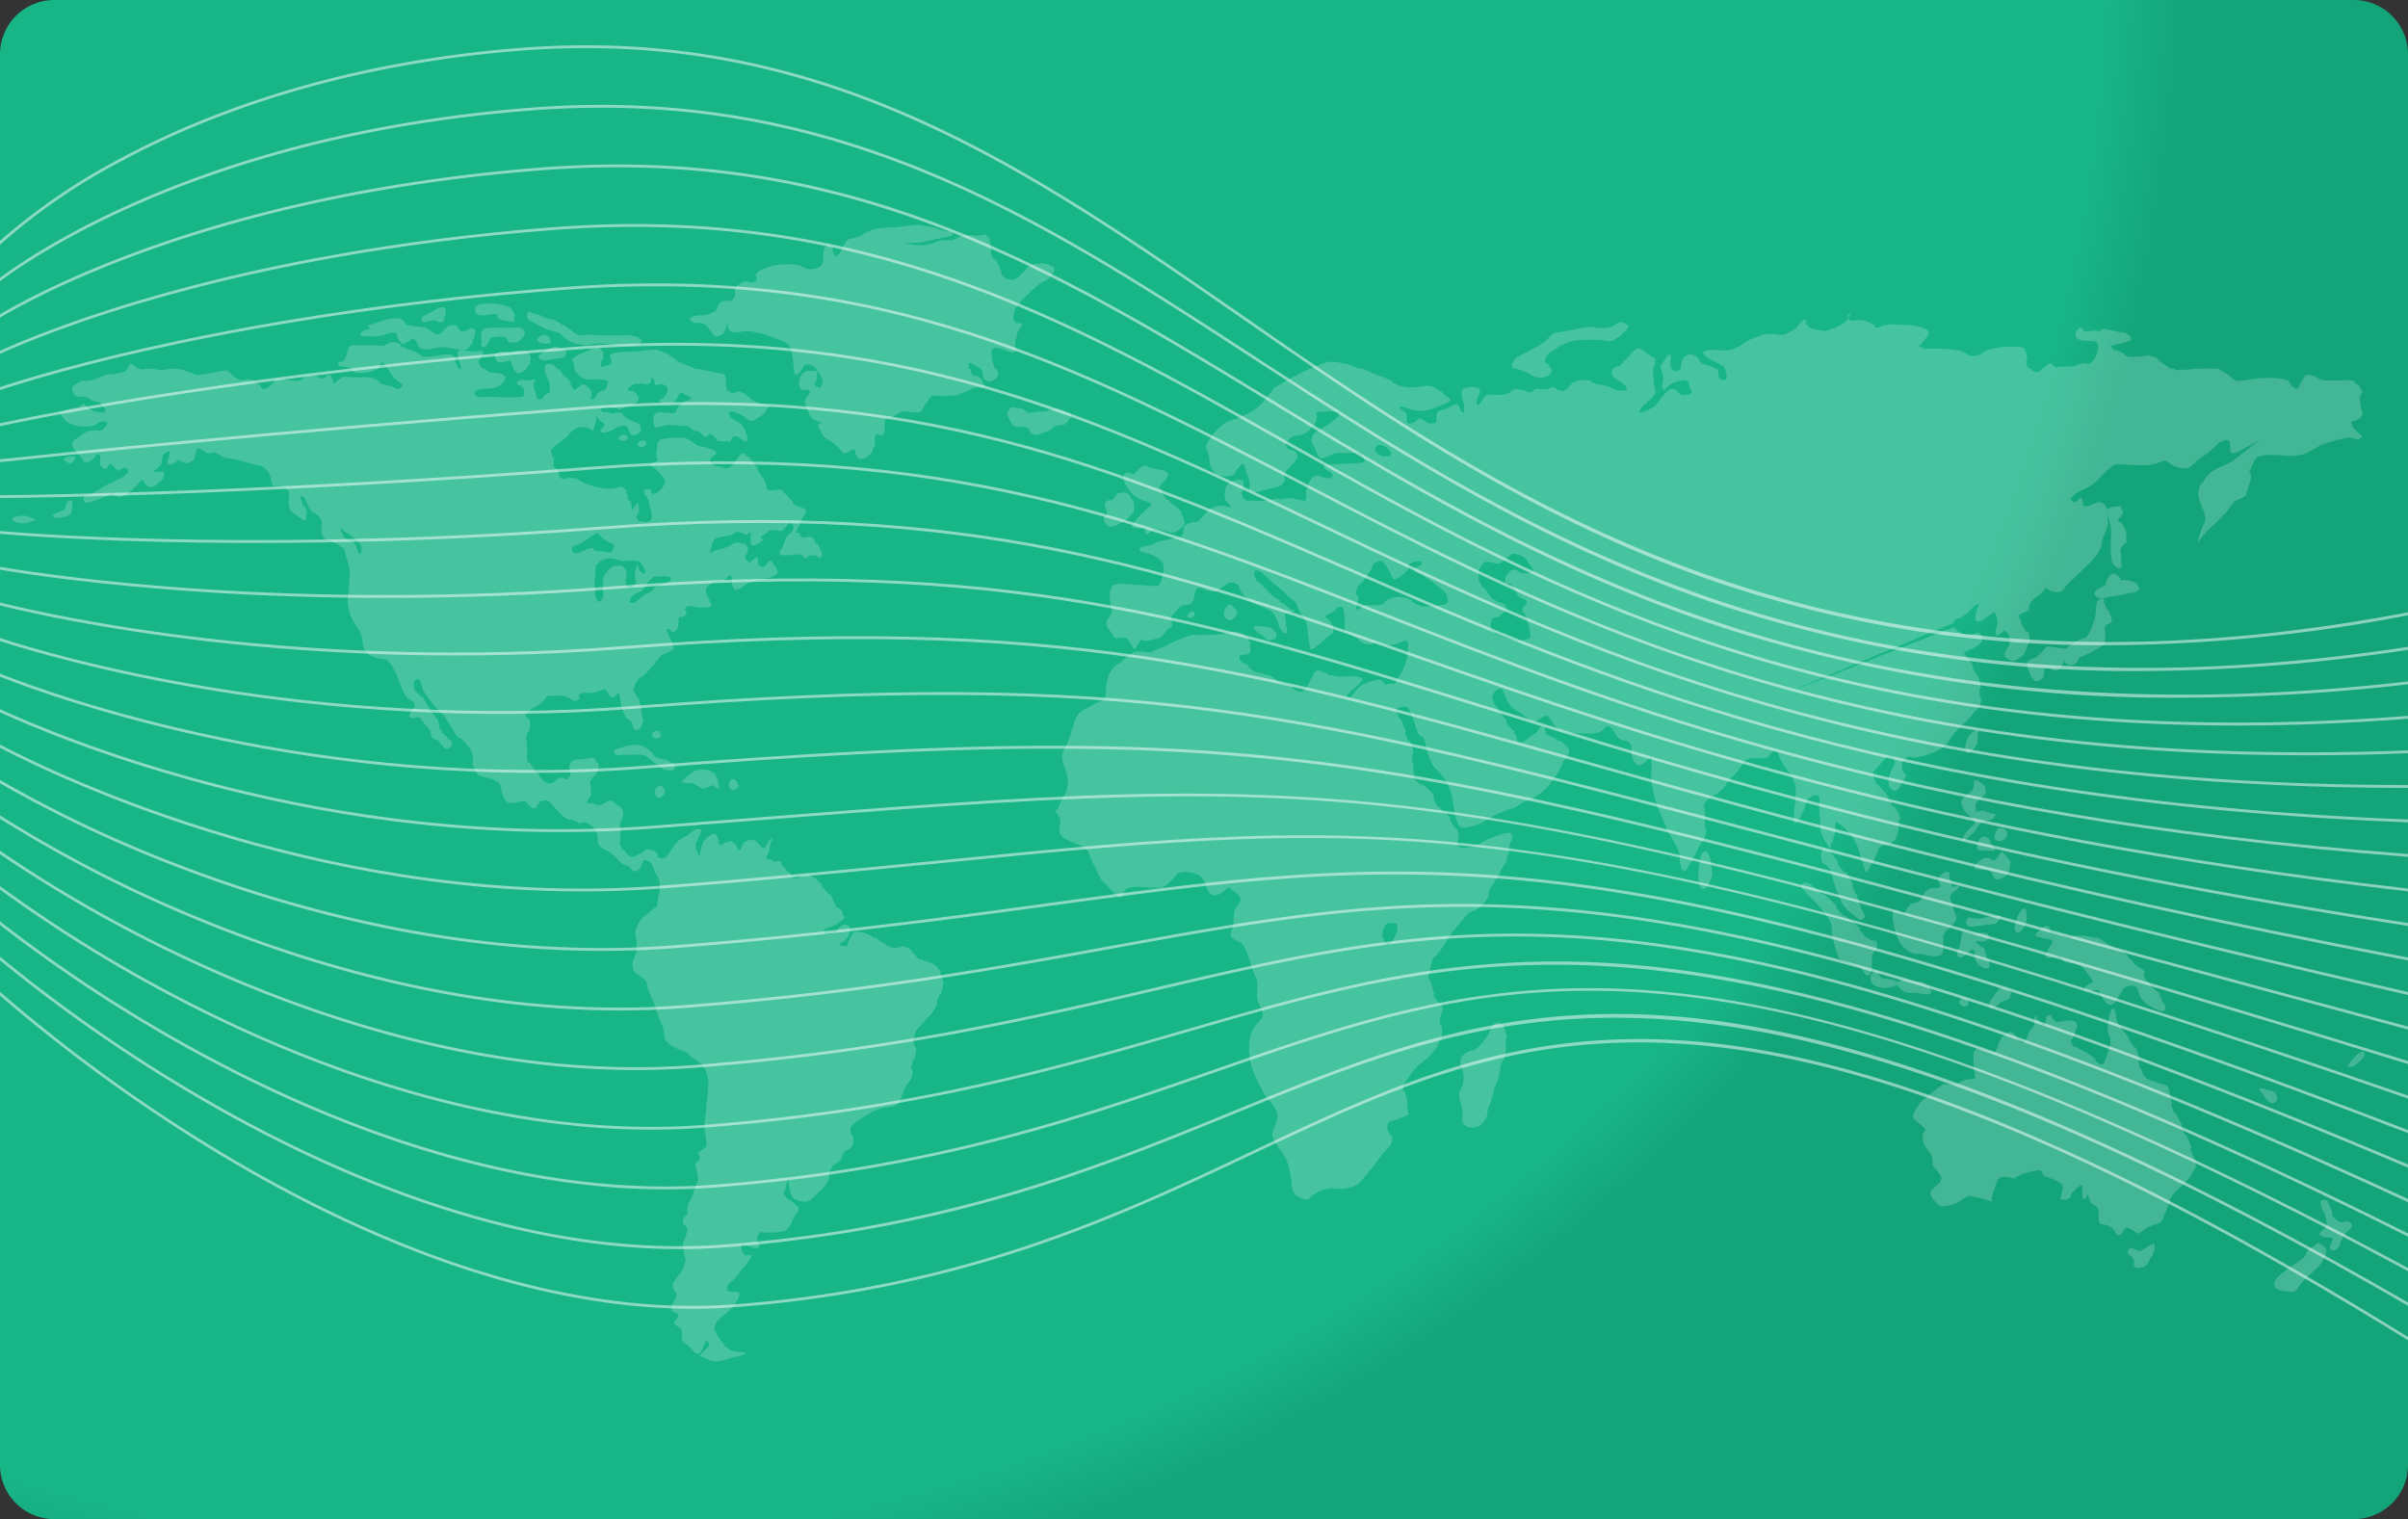 <svg id="Group_1572" data-name="Group 1572" xmlns="http://www.w3.org/2000/svg" xmlns:xlink="http://www.w3.org/1999/xlink" width="309.046" height="194.96" viewBox="0 0 309.046 194.96">
  <rect x="0" y="0" width="309.046" height="194.96" fill="#333333" stroke="none"/>
  <defs>
    <radialGradient id="radial-gradient" cx="0.024" cy="-0.05" r="1.129" gradientTransform="translate(0.185) scale(0.631 1)" gradientUnits="objectBoundingBox">
      <stop offset="0" stop-color="#18b587"/>
      <stop offset="0.247" stop-color="#18b587"/>
      <stop offset="0.359" stop-color="#18b587"/>
      <stop offset="0.859" stop-color="#18b587"/>
      <stop offset="0.955" stop-color="#18b587"/>
      <stop offset="1" stop-color="#14a47a"/>
    </radialGradient>
  </defs>
  <g id="Group_1493" data-name="Group 1493">
    <path id="Rectangle_3856" data-name="Rectangle 3856" d="M6.967,0H302.08a6.966,6.966,0,0,1,6.966,6.966V187.993a6.967,6.967,0,0,1-6.967,6.967H6.967A6.967,6.967,0,0,1,0,187.992V6.967A6.967,6.967,0,0,1,6.967,0Z" fill="url(#radial-gradient)"/>
  </g>
  <g id="Group_1571" data-name="Group 1571">
    <g id="Group_1494" data-name="Group 1494" transform="translate(1.597 28.832)" opacity="0.2">
      <path id="Path_6117" data-name="Path 6117" d="M36.273,303.383c-.864-.084-1.729,0-1.873.342s.792.6,1.369.6,1.728-.429,1.512-.511S36.273,303.383,36.273,303.383Z" transform="translate(-34.384 -265.99)" fill="#fff"/>
      <path id="Path_6118" data-name="Path 6118" d="M151.335,373.273a2.605,2.605,0,0,0-.393-1.055h.2a3.016,3.016,0,0,0-1.043-1.16c-.34-.172-.943-.271-1.431-.526h-.3a1.321,1.321,0,0,1-.424-.41,2.768,2.768,0,0,0-.728-.713h.248c-.527-.4-1.182-.678-1.473-.564a1.792,1.792,0,0,1-1.729-.087c-.454-.331-1.123-.718-1.567-1.033h-.243a2.4,2.4,0,0,1-.2-.156,3.316,3.316,0,0,0-1.729-.594c-.434,0-.362-.34-1.01.681a4.783,4.783,0,0,0-.434,1.125,1.6,1.6,0,0,1-.584-.023c-.526-.075-.542-.137-.343-.276.059-.035.117-.075.188-.122a3.289,3.289,0,0,0,.768-.634h-.074a1.915,1.915,0,0,0,.121-.156,1.143,1.143,0,0,0,.211-.968h.154a.728.728,0,0,0-1.025-.479.835.835,0,0,0-.27.152c-.506.27-.171.72-1.234.956-.963.213-1.113-.34-.722-.63h.03a.632.632,0,0,1,.08-.067,1.114,1.114,0,0,1,.179-.07,5.076,5.076,0,0,0,1.383-.643c.427-.261.77-.547.77-.722,0-.05-.005-.114-.012-.184h-.146c-.057-.414-.239-1-.7-1a.387.387,0,0,1-.285-.117h.268c-.367-.139-.382-.81-.974-1.686h-.2c-.039-.052-.067-.1-.109-.157a12.731,12.731,0,0,0-.839-.966h.221c-.742-.79-1.575-1.436-2.213-1.309-.862.167-1.356,1-1.788.064a3.448,3.448,0,0,0-.244-.439h-.2c-.347-.5-.7-.7-.921-1.092-.008-.015-.02-.02-.028-.032h.2a.4.4,0,0,1-.035-.057c-.29-.511-1.011,0-1.227-.256l-.216-.254s-.934.254-.432-.512a3.11,3.11,0,0,0,.3-.608h-.1a4.472,4.472,0,0,0,.251-1.122h.129c.027-.261.007-.429-.07-.4a.312.312,0,0,0-.1.107c-.012-.008-.02-.027-.035-.02-.218.085-.579,1.277-.937,1.192s-.072-.256-.792-.767a1.175,1.175,0,0,0-.218-.114h.3a1.545,1.545,0,0,0-1.523,0h.04c-.276.11-.474.28-.474.455a1.08,1.08,0,0,1-.276.666h-.157a3.549,3.549,0,0,1-.36-.666c-.216-.512-1.224-.6-1.729-.084-.234.238-.42-.027-.591-.372h.177c-.214-.407-.4-1-.6-1a1.264,1.264,0,0,0-.66.281,2.29,2.29,0,0,0-.917,1,11.137,11.137,0,0,0-.377,1.694c-.139-.052-.228-.427-.273-.857h-.141a5.782,5.782,0,0,1,0-1.093l.008-.028h.122l.005-.057c.072-.512.866-1.363.288-1.532a1.078,1.078,0,0,0-.83.268c-.3.182-.6.44-.835.606a.543.543,0,0,1-.136.06,1.282,1.282,0,0,0-.419.219,4.1,4.1,0,0,0-1.23,1.23,6.465,6.465,0,0,1-.788,1.137l0,0a1.542,1.542,0,0,1-.2.157c-.43.213-1.026-.03-.887-.276.079-.137-.28-.465-.661-.693h-.291c-.276-.139-.539-.2-.624-.07a.888.888,0,0,1-.2.209,12.26,12.26,0,0,1-1.174.639c-.646.342-1.222-.425-1.368-.767l-.007-.012h-.179a2.15,2.15,0,0,1-.422-1.122h.146c-.018-.117-.032-.248-.042-.4a8.033,8.033,0,0,1,.038-1.287h-.127a9.275,9.275,0,0,1,.188-1.123h.112c.047-.211.1-.407.149-.566a1.424,1.424,0,0,0-.408-1.118h-.2c-.368-.444-.847-.8-1.11-.757-.506.087-1.011.685-1.515.6s-.288-.254-1.081-.254c-.7,0-.268-.137-.064-.708h.1a1.5,1.5,0,0,0,.1-.313,11.954,11.954,0,0,0,.017-1.373h-.127a1.411,1.411,0,0,1,.48-1.013.868.868,0,0,0,.1-.111h.06a1.832,1.832,0,0,0,.42-1.686h-.154c-.084-.316-.238-.554-.422-.583-.506-.085-1.441.254-2.089.167a.985.985,0,0,0-.937,1.364c.216.765-.36,1.276-.576,1.19s-.5-.509-1.3.169-1.08.429-1.872-.34c-.1-.094-.194-.187-.291-.283h.223a5.856,5.856,0,0,1-1.356-1.686h-.166a2.735,2.735,0,0,1-.213-.755c-.013-.124-.023-.243-.037-.368h.141a11.943,11.943,0,0,1-.087-1.684h-.122a3.185,3.185,0,0,1,.177-1.013.783.783,0,0,0,.038-.11h.105a2.757,2.757,0,0,0,.1-1.684H98.1a.443.443,0,0,0-.219-.249c-.3-.116.059-.556.474-.876h.023a3.086,3.086,0,0,1,.273-.2,1.516,1.516,0,0,1,.239-.114,1.969,1.969,0,0,0,.472-.266,3.521,3.521,0,0,0,1.1-1.1l0-.005h-.035c.244-.211.86-.162,1.552-.162a2.3,2.3,0,0,1,1.729.511c.383.246.613.193.75.045a.562.562,0,0,0,.29-.393h-.119a1.089,1.089,0,0,0,.017-.162c0-.254.445-.44,1.309-.353s1.932-.668,2.15-.414.648,1.277,1.08.936.578-.936.72.085.506,2.556,1.152,2.811.29,1.276.938,1.363a.385.385,0,0,0,.285-.1c.348-.109.562-.757.623-1.354h-.129a2.005,2.005,0,0,0-.057-.758c-.033-.094-.075-.223-.119-.367h.162c-.139-.447-.328-1.127-.524-1.684h-.167a2.863,2.863,0,0,0-.362-.758.514.514,0,0,1-.1-.367h.137a1.922,1.922,0,0,1,1.063-1.545,1.231,1.231,0,0,0,.211-.139H113a8.214,8.214,0,0,0,1.016-1.123h.067c.425-.536.825-1.086,1.073-1.338a.884.884,0,0,1,.162-.119c.658-.358,1.79-.554,1.423-1.132-.047-.074-.089-.146-.136-.219h.189a4.4,4.4,0,0,1-.76-1.684h-.149c.005-.5.432-.331.648.005s1.081-.512.866-.936a1.007,1.007,0,0,1-.062-.194h.152a.73.73,0,0,1,.055-.7.349.349,0,0,1,.213-.035.423.423,0,0,0,.387-.119.485.485,0,0,0,.181-.737.285.285,0,0,1-.027-.089h-.134c.055-.291.616-.562,1.035-.42.5.171,2.17.306,2.386-.033.1-.156-.06-.4-.261-.67h.2a2.411,2.411,0,0,1-.6-1.172.992.992,0,0,1,.161-.512h-.072a2.039,2.039,0,0,1,1.145-.763c.5-.084,1.152,0,1.224-.254a.405.405,0,0,1,.052-.105h.092a1.187,1.187,0,0,1,.348-.414c.176-.092.342-.089.375.177.069.6,0,1.619.574,1.619a1.362,1.362,0,0,0,.668-.258l.008,0h0c.37-.231.7-.539.84-.591.216-.087,1.585-.427,1.873-.512a5.085,5.085,0,0,0,1.672-.5c.2-.112.33-.251.263-.434-.1-.268-.194-.532-.291-.767h-.169a2.544,2.544,0,0,0-.323-.594c-.216-.253-.432.085-.722.512a.718.718,0,0,1-.149.146.448.448,0,0,1-.578-.064h-.208c-.144-.343.069-1.358-.434-1.019s-.576.681-.866.511a1.816,1.816,0,0,1-.494-.616h.184c-.077-.132-.129-.238-.129-.238a.8.8,0,0,0,.216-1.19,1.541,1.541,0,0,0-.216-.258h-.249a1.226,1.226,0,0,0-1.281,0h-.04c-.054.028-.107.057-.161.089a4.191,4.191,0,0,1-1.512.593,6.324,6.324,0,0,0-1.3.512,6.771,6.771,0,0,1,.358-1.194h-.1a2,2,0,0,1,.352-.556c.5-.507,2.034-.3,2.481-.794a.678.678,0,0,0,.147-.1.359.359,0,0,1,.072-.052c.512-.181,1.379.393,1.379.393s.04-.049.1-.111l.035.023a2.493,2.493,0,0,1,.283-.283c.089-.042.157-.03.157.114,0,.425-.144,1.535.29,1.535s1.654-.683,1.152-.852c-.3-.1-.132-.253.151-.447h.012c.189-.142.482-.315.727-.509.521-.333,1.428.1,1.7-.065.023-.013.044-.049.067-.072a.412.412,0,0,0,.069-.015c.2-.121.372-.522.626-.76a.493.493,0,0,1,.248-.089c.5,0,.72.765,0,1.274s-.794,1.791-1.153,2.129-.146.765.432.681a9.562,9.562,0,0,0,1.584-.087.755.755,0,0,1,.937.427c.09.157.285.022.424-.106H134a1.674,1.674,0,0,0,.189-.167c.213-.047.916-.172,1.157.188.144.213.27.149.333-.02h.087a.83.83,0,0,0,0-.748c-.152-.3-.333-.608-.507-.937h-.179c-.057-.111-.119-.216-.169-.335a.762.762,0,0,0-1.08-.512.8.8,0,0,1-.9-.276h.243a3.44,3.44,0,0,0-.29-.239c-.36-.253-.648.343-.36-.253.271-.557.415-.75.609-1.192h-.1a8.342,8.342,0,0,0,.6-1.123h.107c.1-.293.07-.547-.353-.663-.936-.256-1.222-.427-1.369-.937a.733.733,0,0,0-.037-.085H131.8a3.924,3.924,0,0,0-1.1-1.123h.254a1.1,1.1,0,0,0-.454-.239c-.288,0-1.667.3-1.741-.121a8.226,8.226,0,0,0-.382-1.324h-.171a2.66,2.66,0,0,0-.363-.68c-.075-.089-.2-.254-.348-.444h.2c-.363-.472-.917-1.21-1.294-1.684h-.2a3.161,3.161,0,0,0-.3-.341c-.218-.172-.5-.087-1.152.934a3.064,3.064,0,0,1-.683.8.892.892,0,0,1-.911.052c-.506-.256-1.06.007-1.562-.673-.249-.335-.012-.571.266-.772h-.013c.246-.172.475-.326.382-.514-.172-.333-.922-.509-1.585-.609h.618c-.34-.075-.7-.122-.988-.157-.72-.085-1.224-1.02-2.3-1.107a18.377,18.377,0,0,0-2.741.171.253.253,0,0,0-.208.124c-.273.094-.3.641-.43,1.495-.11.715.236,1.031.122,1.217a.522.522,0,0,1-.132.057,1.524,1.524,0,0,0-.631.241c-.234.1-.226.214.211.444a6.433,6.433,0,0,1,1.51,1.7,1.723,1.723,0,0,1-.5,1.192c-.5.427-1.006.852-1.3.341a.725.725,0,0,0-.082-.1h.2a.558.558,0,0,0-.81-.219.269.269,0,0,0-.177.409c.214.511.65.767.65,1.277s.648,1.788.216,2.211-.937.087-1.3.171-.72-.681-.434-.85a.272.272,0,0,0,.094-.189h.116a3.457,3.457,0,0,0-.146-1.346s-.045.077-.11.179l-.023-.092a5.523,5.523,0,0,1-.579.807c-.059.013-.1-.037-.08-.211a1.6,1.6,0,0,0-.266-1.023h-.166a.945.945,0,0,1-.062-.338,1.4,1.4,0,0,0-.295-.785h.2a1.025,1.025,0,0,0-1.05-.556,4.558,4.558,0,0,1-2.468.06,7.227,7.227,0,0,1-2.737-1.021,2.69,2.69,0,0,0-.331-.167h-.388a1.281,1.281,0,0,0-.727,0h-.132a1.8,1.8,0,0,1-.3.082.219.219,0,0,1-.208-.082h-.2c-.156-.3-.187-.907-.536-1.123H102a.507.507,0,0,0-.239-.156c-.648-.171-.234-.362-.38-1.467a.511.511,0,0,0-.012-.062h-.149c-.107-.626-.261-.758.117-1.123h.047a7.874,7.874,0,0,1,1.025-.839,8.487,8.487,0,0,0,.978-.849h-.05c.522-.539.7-.82,1.532-.934,1.225-.172,1.674.768,1.674.342a4.5,4.5,0,0,1,.057-.531h.122c.057-.415.157-.981.239-1.324.027.829,1.431.922.79,1.513s-.288.681.216.681a4.043,4.043,0,0,0,1.441-.6s1.15-.594,1.44-.082.29,1.021.794,1.021c.484,0,1.483-.631.727-1.21h.236a1.1,1.1,0,0,0-.181-.156c-.936-.6-1.513-.511-2.089-1.19a4.189,4.189,0,0,0-.306-.338h-.251a.223.223,0,0,0-.2,0H109.5a2.345,2.345,0,0,1-.244.08.606.606,0,0,1-.614-.08h-.226a.229.229,0,0,0-.161-.087c-.216,0-.576.171-.72-.169s.072-.425.794-.425a6.706,6.706,0,0,1,1.584.254s.864-.342,1.083-.425a2.964,2.964,0,0,0,.939-.385.609.609,0,0,0,.347-.723,1.3,1.3,0,0,0-.879-.847h-.278a.543.543,0,0,1-.129-.087c-.219-.256.43-.6.79-.765a3.486,3.486,0,0,1,1.369,0s.648.084.648-.258l0-.013h.119a.25.25,0,0,0,.018-.074,4.214,4.214,0,0,1-.017-.48.362.362,0,0,1,.171.055c.432.254,0,1.023.648.854a1.046,1.046,0,0,1,1.152.256c.333.236-.01,1.113-.348,1.384a1.891,1.891,0,0,0-.318.188c-.3.174-.537.4.09.47.794.085,1.368.085,1.368.085l.072-.087h.064a5.422,5.422,0,0,0,.722-1.108.587.587,0,0,1,.1-.166c.2-.055.429.137.628.253.234.139.981.336.7.589a1.81,1.81,0,0,1-.211.092,3.2,3.2,0,0,0-.678.316,1.919,1.919,0,0,0-.9.959,1.7,1.7,0,0,1-.226.378,1.218,1.218,0,0,1-.849-.035h-.561a1.788,1.788,0,0,0-.805,0h-.09c-.018.012-.027.035-.044.05a.667.667,0,0,0-.306.29c-.216.425-.072,1.788.288,1.616s.72-.169,1.152-.34,2.161.171,2.593.085,1.153.854,1.369.681.65.34,1.081.683c.146.114.226.06.3-.03.1-.01.161-.124.239-.228h-.045c.114-.087.28-.1.589.171.792.681.36.681.792.681s1.371.084,1.371.084a.9.9,0,0,1,.015-.1l.119.012a.984.984,0,0,1,.259-.566.6.6,0,0,1,.4-.025c.653.151,1.241.924,1.292.559.105.037.162,0,.141-.223s-.025-.408-.035-.594h-.146a1.327,1.327,0,0,0-.459-1.021c-.04-.037-.085-.067-.127-.1h.244c-.578-.5-1.5-.84-1.641-1.092a1,1,0,0,1-.171-.593h-.092a.241.241,0,0,1,.055-.087c.216-.169,1.225.087,1.8.509s1.083.855,1.517.512c.038-.032.079-.054.119-.082l.015-.007a2.515,2.515,0,0,1,.246-.164c.216-.129.424-.239.583-.352a1.389,1.389,0,0,0,.325-.249c.018-.02.042-.052.064-.08h-.072c.243-.323.594-.852.594-.852s-.66-.107-1.3-.271h.491a3.341,3.341,0,0,1-1.505-.583,3.365,3.365,0,0,0-1.587-1.023c-.263,0-.944.487-1.281-.079h-.177c-.015-.032-.032-.052-.045-.087a7.388,7.388,0,0,1-.244-1.036h.151c-.1-.526-.164-.954-.348-1.009-.231-.069-2.223-.412-3.226-.676h-.427a1.437,1.437,0,0,1-.228-.089c-.355-.211-1.58-.648-2.367-1.035h.313a5.125,5.125,0,0,1-.621-.328,5.407,5.407,0,0,0-2.16-1.023c-.578,0-2.955.342-3.387.254a10.58,10.58,0,0,0-2.235.256.137.137,0,0,0-.107.084l-.027.005c-.506.085.65,1.192-.432,1.448-1.03.244-.948.393-.75-.7h.119c.015-.08.028-.149.045-.243.216-1.277-.722-1.617-1.657-1.108-.571.311-1.343.563-1.781.845-.377.2-.606.42-.442.69.36.594-.072,1.023.648,1.617a2.12,2.12,0,0,0,1.945.681,6.125,6.125,0,0,1,1.873.169s0,1.021-.36,1.194a2.109,2.109,0,0,1-.246.087H107.6a1.13,1.13,0,0,0-.368.2.657.657,0,0,0-.343.4.861.861,0,0,1-.375.462c-.187.082-.355.084-.355-.04a4.551,4.551,0,0,0,.111-1.016h-.147a.722.722,0,0,0-.243-.429c-.5-.424-.648-.511-1.224-.084s-.648.6-.938-.087a2.214,2.214,0,0,0-.333-.524h.2a4.531,4.531,0,0,0-.887-.84s-.3-.439-.628-.845h-.206c-.1-.127-.211-.246-.308-.345-.432-.424-1.225-.338-1.3.087a3.559,3.559,0,0,0,.432,1.617c.241.638.365,1.41.109,1.7-.022.01-.037.028-.062.033a.5.5,0,0,0-.31.171c-.256.154-.333.464-.613.645-.5.169-.717-.254-.717-.937,0-.057-.008-.107-.01-.164h-.142a8.5,8.5,0,0,1-.085-1.123h.117a.521.521,0,0,1,.049-.244c.144-.254-.576.171-1.3,0a.945.945,0,0,0-.805.129c-.3.129-.365.393.092.556a.888.888,0,0,1,.429,1.4.854.854,0,0,1-.077.047,19.844,19.844,0,0,1-3.889,0c-.792,0-1.945.254-2.161-.256a.421.421,0,0,1,.154-.506h-.013a1.765,1.765,0,0,1,.877-.259c.506,0,2.017.085,2.592-.85l.007-.013H95c.018-.027.045-.045.062-.074.578-.936-.72-1.1-1.3-1.1a1.632,1.632,0,0,1-1.169-.507h-.224a5.756,5.756,0,0,1-.4-.427.688.688,0,0,1-.171-.7h.116c.079-.442.579-.768.477-1.009-.144-.342-.864-.087-1.512-.087a9.016,9.016,0,0,1-1.148-.219c.29.012.509-.02.581-.126a.231.231,0,0,0,.159-.105.581.581,0,0,1,.1-.139H90.5c.184-.164.422-.265.459-.512.017-.132.062-.367.112-.611h.117c.085-.419.191-.9.191-.9s-.286-.623-.767-.34-.626.457-1.058.34c-.315-.082-.4-.586-.727-.787h-.683a1.372,1.372,0,0,0-.367.2c-.393.224-.527.564-.711.735a.967.967,0,0,1-.112.08.934.934,0,0,1-.713.117c-.191-.112-1.3-.85-1.3-.85a11.905,11.905,0,0,1-2.118-.278h-.32c-.044-.028-.089-.059-.1-.089-.1-.338-.479-.906-1.537-.794s-2.883.85-3.171.85c-.224,0,.1.412.075.593a1.148,1.148,0,0,0-.845.191.538.538,0,0,0-.286.352c-.1.345.432.34,1.056.34a6.168,6.168,0,0,0,1.924-.171c.288-.169,1.728-.568,1.681-.055s.574,1.3.911,1.19,1.009-.85,1.344-.568.387.964.722,1.137a2.843,2.843,0,0,0,1.681,0,5.422,5.422,0,0,1,2.163-.057,13.1,13.1,0,0,0,1.418.243.306.306,0,0,0-.254.1.271.271,0,0,0-.2.3c0,.511.444,1.731.455,2.139-.012-.01-.015,0-.032-.013s-.05-.054-.077-.08h-.194a4.837,4.837,0,0,1-.532-1.123h.186a1.646,1.646,0,0,0-.176-.328c-.36-.512-.936-.427-1.657-.341a13.81,13.81,0,0,1-2.3.258c-.362-.087-.074-.087-.866-.514s-1.15-.341-1.721-.76h-.238c-.408-.365-.047-.521-.988-.6-1.006-.084-.934.6-1.944.427a20.376,20.376,0,0,0-2.305,0c-1.009-.087-1.513-.171-1.657.425s-.432,1.617-.864,1.617-.937.594.432.681.576.852,1.8.768a4.592,4.592,0,0,0,2.371-.48.448.448,0,0,0,.064-.03h-.027A.777.777,0,0,0,79,294.45c.29-.681.506-.681.648-.425s1.225,1.788,1.225,1.788a10.582,10.582,0,0,0,1.008.852c.29.169-.288.936-.862.509s-1.659-.34-2.091-.767l-.023-.013h.258a.919.919,0,0,1-.1-.074,3.132,3.132,0,0,0-2.1-.522,21.941,21.941,0,0,1-2.441-.074,1.011,1.011,0,0,0-.41.2,7.724,7.724,0,0,0-.949.738s-.064-.121-.146-.271H73.2c-.122-.228-.331-.609-.477-.84-.1-.152-.224-.1-.362.018a2.919,2.919,0,0,0-.469.392.209.209,0,0,1-.033.017c-.29.085-1.153-.681-2.021-.34a2.15,2.15,0,0,0-.511.276c-.116.072-.206.139-.288.2a1.694,1.694,0,0,1-1,.122c-1.225-.087-1.513-.341-1.944-.256l-.434.085v.06l-.136.023s.072.341-.432.685-.866.767-1.224.254a1.264,1.264,0,0,0-.794-.6,1.58,1.58,0,0,1-.184-.1h.295a1.782,1.782,0,0,0-1.56-.244c-.937.256-1.944-1.256-2.232-1.256s-3.316.747-3.892.578c-.432-.129-1.475-.579-2.215-.763H52.2c-.578.087-1.262.186-1.262.186s-.455-.1-.857-.186h-.655l-.032,0-.02,0h-.2a1.129,1.129,0,0,1-.9,0h-.244l0,0a2.978,2.978,0,0,0-1.009-.68,2.5,2.5,0,0,1-.561.961.818.818,0,0,1-.1.057c-.5.172-1.584.511-1.8.342s-2.089.681-2.089.681a4.8,4.8,0,0,1-1.346.186,1.055,1.055,0,0,0-.551.142h.077c-.467.161-1.162.606-1.051.864.144.343,0,1.025,1.152,1.025s1.224.509,1.656.6a1.374,1.374,0,0,1,1.081.511c.506.509.506,1.02-.144.936a3.219,3.219,0,0,1-1.8-.681l-.432-.429-.792.429a8.53,8.53,0,0,0-2.305.681,4.027,4.027,0,0,0,1.008,1.277,4.744,4.744,0,0,0,2.233.509s1.08.087,1.513-.341a.863.863,0,0,1,.085-.059c.015-.012.037-.015.05-.028a1.125,1.125,0,0,1,.214-.149,1.282,1.282,0,0,1,.876-.018c.288.087-.216,1.192-1.009,1.108a3.061,3.061,0,0,0-2.377.68c-.65.6-1.225.681-.937,1.361s1.369,1.532,1.441,1.959c.049.278.578.085.984-.2a1.7,1.7,0,0,0,.541-.48h-.082c.142-.429.862-.429.646.511a.886.886,0,0,0,.72,1.107s.023-.047.059-.109c.044.013.077.02.077.02a2.777,2.777,0,0,1,.422-.611.106.106,0,0,1,.092.017c.216.171.936.939.936.939a3.191,3.191,0,0,1,.271-.189h0l.06-.039c.3-.176.717-.341.892-.028.288.509-.43.934-.864,1.19h-.027c-.569.3-1.89.874-2.217,1.1a1.119,1.119,0,0,1-.1.065c-.01.007-.028.017-.037.023l-.069.045c-.206.127-.494.293-.79.447h.028a4.394,4.394,0,0,1-1.257.529c-.362,0-.506,1.021.142.937a15.691,15.691,0,0,0,2.955-1.108c.5-.254.686.845,1.982.077a4.141,4.141,0,0,0,.6-.435h.035a12.215,12.215,0,0,0,1.306-1.408.209.209,0,0,1,.116-.022c.358.087.43.681,1.006.854a.863.863,0,0,0,.742-.187A7.63,7.63,0,0,0,51.11,309a.845.845,0,0,0,.214-.254h-.082c.2-.388.285-.911.023-.85a6.181,6.181,0,0,1-1.3,0s.166-.114.36-.273h.027c.3-.233.755-.631.755-.921a1.953,1.953,0,0,1,.157-.763h-.082a1.082,1.082,0,0,1,.512-.514c.574-.253.574-.084.216.939-.32.9.487.673.978.313a1.55,1.55,0,0,0,.265-.2c.415-.209.912.743,1.651.188a.372.372,0,0,1,.037-.035c.032-.02.064-.028.1-.052a1.528,1.528,0,0,0,.479-.643h-.1c.194-.517.2-1.023.482-1.023.432,0,1.224.938,1.656.594s1.535.706,2.257.706,3.147.827,3.579.827a2.111,2.111,0,0,1,1.8,1.7c.072,1.107.5,1.02.936,1.02s1.441.425,1.441.852-.29,2.129.432,2.553,1.369,1.107,1.657.936c.147-.087.144-.48.059-.869h.151c-.075-.405-.243-.829-.434-.919-.258-.122-.223-.459-.233-.767h-.144a.819.819,0,0,0-.045-.254c-.146-.34.432-.34.646.256s.794,1.7,1.153,1.7a1.6,1.6,0,0,1,.937,1.617c-.216.6.072,1.8.72,1.8s1.584.837,1.873.922.452.825.452,1.078a15.186,15.186,0,0,1,.556,1.985c0,.594-.216,2.977-.288,3.914a5.869,5.869,0,0,0,1.3,3.405c.72.85.586,2.756,1.018,3.1a3.87,3.87,0,0,0,2.151.9c.648-.08,1.08.512,1.659,1.7s1.152,3.149,1.584,3.321,1.153.767.792,1.19-.936,1.363-.286,1.363.864-.425,1.368.342,1.153,1.192,1.08,1.7.576.678.864.765.877,1.453,1.493,1a.528.528,0,0,0,.228-.147.609.609,0,0,0,.039-.773h-.184a6.262,6.262,0,0,0-1.125-1.123h.234c-.1-.089-.194-.169-.259-.233-.3-.295-.193-.835-.43-1.451h-.169a2.224,2.224,0,0,0-.546-.758,3.841,3.841,0,0,1-.348-.367h.214a11.35,11.35,0,0,1-1.028-1.684h-.2a2.069,2.069,0,0,0-.228-.248,4.274,4.274,0,0,1-.773-.877H83.6a.712.712,0,0,1,.136-1.068c.6-.352.686.717.956,1.435a15.07,15.07,0,0,0,2.448,2.98c.651.681,1.8,3.064,2.163,3.064s1.369,1.363,1.369,1.363.574,1.108.36,1.448.288,1.616.794,1.959,2.7.347,2.809,1.617c.028.33.392,1.959,1.184,1.959s1.843-.425,2.057-.172.789,1.142,1.219.75a.4.4,0,0,0,.214-.156l.005-.01h-.074c.367-.521.477-.757,1.086-.757.648,0,.936.6,1.3,1.021s1.369,1.535,1.873,1.45,1.153.68,1.513.425.936.169,1.224.341a2,2,0,0,1,.824,1.821c-.074,1.021.978,1.242,1.41,1.5a6.7,6.7,0,0,1,1.371,1.276c.36.427,1.153.511,1.368.767s.36.765,1.008.341a1.143,1.143,0,0,0,.512-.882h.124a1.226,1.226,0,0,0,.01-.333,1.193,1.193,0,0,1,.939.194c.363.34.579,1.445.794,1.614a3.143,3.143,0,0,1,.36,2.386c-.288.934-.216,1.873-.506,1.873s-1.08.891-1.512,1.147a3.587,3.587,0,0,0-1.08,2.088,8.346,8.346,0,0,1,.176,2.372c-.144.594-.681,1.2-.465,2.138s1.729,1.194,1.8,2.046,1.153,2.722,1.3,3.573.917,1.835.917,3.027,2.18,1.908,2.54,2,1.009.849,1.515,1.1a3.262,3.262,0,0,1,1.3,1.448,4.332,4.332,0,0,1,.288,1.959c0,.256-.216,2.893-.432,4.426s.522,2.977.09,3.405-1.242.6-.81,1.107-.5.852-.5,1.107.576,1.616.288,2.211-.506,1.448-.722,1.96-.72,1.02-.576,1.786-.578.512-.578,1.277.65.425.506,1.359-.506,1.2-.506,1.873a14.7,14.7,0,0,0,.36,1.875,4.716,4.716,0,0,1-.864,1.788c-.5.68-.864,1.1-.794,1.532s.578.936.506,1.19-.72,1.108-.648,1.7.72.342.866.767-.866.765-.434,1.19,1.008.34.866,1.364.792,1.276,1.006,1.53.65.852,1.011.852.638-.255.785-1.157h.117c.008-.039.018-.077.025-.12a.614.614,0,0,1,.136-.328c.3-.085.676.437.161.924-.72.681-1.081,1.021-.866,1.021s1.3.683,1.875.683a8.078,8.078,0,0,0,1.947-.429c.211-.084,1.739-.331,1.927-.583a.594.594,0,0,0,.08-.044h-.07c.008-.213-1.249-.151-1.868-.393a3.453,3.453,0,0,1-.968-.732h.224a4.334,4.334,0,0,1-1.065-1.4,1.913,1.913,0,0,1-.057-.283H122.1a2.314,2.314,0,0,1,.127-1.122h.1a.926.926,0,0,1,.326-.467,16.818,16.818,0,0,0,1.408-1.217h-.044c.233-.216.427-.4.519-.484a1.921,1.921,0,0,0,.367-.641h.1c.182-.432.31-.954.171-1.065-.216-.169-1.3,0-1.44-.253a.52.52,0,0,1-.062-.368h-.11a1.837,1.837,0,0,1,.614-.737,3.768,3.768,0,0,0,.382-.385h.065c.517-.552.812-1.19,1.056-1.4.082-.075.189-.169.3-.281h-.05a2.981,2.981,0,0,0,.695-.994c.018-.054.025-.09.035-.129h.11c.174-.527-.241-.213-.661-.213s-.648-.937-.648-1.364c0-.025.015-.039.023-.055a15.025,15.025,0,0,1,1.716.485c.286.062.419.018.47-.08.188-.049.184-.229.131-.46h-.154a3.86,3.86,0,0,1-.089-.4,1.807,1.807,0,0,1,.065-.727h.107a.988.988,0,0,1,.188-.407.258.258,0,0,1,.218.025,8.448,8.448,0,0,0,2.953-.171.326.326,0,0,0,.114-.082l.022-.005a3.281,3.281,0,0,0,.775-1.045h-.084c.219-.373.424-.735.542-.909a1.8,1.8,0,0,0,.116-.214h.087c.219-.385.256-.75-.069-.983a8.057,8.057,0,0,1-.783-.7h-.223a5.411,5.411,0,0,1-.634-.713.805.805,0,0,1,0-.412h.124a10.785,10.785,0,0,1,.437-1.622c.069.557.144,2.421.943,2.687,1.006.341,1.584.511,2.521-.509.182-.2.35-.377.512-.556h.055a5.3,5.3,0,0,0,1.246-1.682h-.132c.012-.049.042-.1.049-.147a4,4,0,0,1,.221-.978h.107a1.486,1.486,0,0,1,.44-.71,1.976,1.976,0,0,0,.435-.234,1.412,1.412,0,0,0,.571-.738h-.1c.02-.05.038-.084.059-.134.39-1,.717-.425,1.093-.991h.074a1.356,1.356,0,0,0,.184-.3A2.046,2.046,0,0,0,139.74,393h-.157a1.38,1.38,0,0,1,.044-1.123h.075a.831.831,0,0,1,.243-.3c.3-.236.681-.494,1.048-.728.633-.4,1.194-.718,1.194-.718a6.394,6.394,0,0,1,1.3-.511c.827-.243,1.7-.114,2.034-.551h.077a.549.549,0,0,0,.116-.132c.2-.357.4-.994.646-1.552h-.1a3.291,3.291,0,0,1,.321-.573,6.146,6.146,0,0,0,.35-.551h.087c.323-.542.584-1.17.417-1.495a.5.5,0,0,1-.032-.187h-.134a5.954,5.954,0,0,1,.236-1.125h.112a6.014,6.014,0,0,0,.323-1.5c-.008-.052-.025-.119-.042-.186h-.157a3.782,3.782,0,0,1-.186-1.125h.134a1.819,1.819,0,0,1,.609-1.413c.092-.085.184-.179.276-.271h-.047c.35-.362.686-.75.986-1.123h.065a5.713,5.713,0,0,0,1.026-1.582.73.73,0,0,1,.028-.1h-.112c.085-.261.249-.673.412-1.123h.1a6.119,6.119,0,0,0,.427-1.686h-.131C151.331,373.322,151.336,373.3,151.335,373.273Zm-44.57-50.481h-.129c.012-.1.022-.184.03-.253a5.028,5.028,0,0,0-.023-.871h.141a4.068,4.068,0,0,1,.092-1.682v0H106.8a2.266,2.266,0,0,1,1.664-.936c.578-.084,1.8.427,2.019.341a5.66,5.66,0,0,1,1.728,0c.444.075,1.053,1.264.951,1.61a.927.927,0,0,1-.887-.932.476.476,0,0,0-.007-.084h-.059a.981.981,0,0,0-.069.176l0-.005c0-.594-.5,1.108-.216,1.619.221.393-.238.834-.593,1.018h-.124l-.012,0-.008,0h-.263a1.711,1.711,0,0,1-.3-1.123h.127a3.012,3.012,0,0,1,.008-.407,1.227,1.227,0,0,0-.663-1.277h-.887a1.313,1.313,0,0,0-.263.152c-.485.256-.762.758-.986.958-.29.254-.29,1.7-.216,2.041a1.819,1.819,0,0,1-.231,1.306.452.452,0,0,1-.062.035h.01a.459.459,0,0,1-.367.107.417.417,0,0,1-.219-.107h.31C106.7,324.349,106.708,323.405,106.765,322.792Zm7.207-1.123a3.2,3.2,0,0,1,.3-.295c.04-.02.082-.042.1-.025.214.171,1.728-.254,2.016.171s-.288.509-1.009.85-.937.254-1.222.681a1.063,1.063,0,0,1-.276.239c-.278.159-.613.306-.9.5a1.9,1.9,0,0,0-.479.37c-.432.511-1.2.814-1.368.427a.669.669,0,0,1-.033-.107h.161c-.2-.479.08-.239.149-.491a.617.617,0,0,1,.238-.234,10.481,10.481,0,0,1,1-.529l.025-.035c.062-.032.109-.052.109-.052s.1-.142.261-.343h-.065a13.814,13.814,0,0,1,.946-1.123ZM74.679,316.5a2.082,2.082,0,0,1-.4-.447h.2a2.065,2.065,0,0,1-.442-.842.308.308,0,0,1,.07.01c.216.087.65.6.864.6a6.9,6.9,0,0,1,1.585,1.364,1.252,1.252,0,0,1,.059,1.274c-.338.07-.547-.82-.628-1.279h-.152C75.754,316.756,75.037,316.752,74.679,316.5Zm34.045,1.786c-.238.065-1-.172-1.634-.172s-.5-.509-.792-.425a6.715,6.715,0,0,0-1.371.511c-.43.256-1.15.2-1.15-.254a.572.572,0,0,1,.162-.492c.189-.087.484-.156.927-.357.936-.427,1.945-1.617,2.379-1.107a3.8,3.8,0,0,0,1.728,1.192C109.408,317.253,108.987,318.021,108.724,318.284Zm22.708,80.333c.005-.018.013-.047.02-.064.027-.077.042-.042.059.064Z" transform="translate(-31.941 -276.208)" fill="#fff"/>
      <path id="Path_6119" data-name="Path 6119" d="M66.072,289.278c.382,0,1.344-.4,1.631-.116s1.009.059.959-.226a2.118,2.118,0,0,1,.025-.412h.126c.049-.44.137-1.11-.3-1.153-.578-.057-1.393.624-2.258.966-.044.017-.062.049-.1.069-.012.005-.023.013-.037.02C65.562,288.644,65.686,289.278,66.072,289.278Z" transform="translate(-13.246 -276.765)" fill="#fff"/>
      <path id="Path_6120" data-name="Path 6120" d="M70.8,288.619c.578,0,1.825-.341,1.92-.06s-.047.512.624.624a9.52,9.52,0,0,0,1.344.231c.256,0,.265-.331.154-.7h.169a2.173,2.173,0,0,0-.283-.641c-.336-.512-.239-.454-1.1-.74a5.768,5.768,0,0,0-2.305-.226c-.4.04-.825-.023-1.095.2a.69.69,0,0,0-.385.569C69.769,288.284,70.227,288.619,70.8,288.619Z" transform="translate(-10.486 -276.959)" fill="#fff"/>
      <path id="Path_6121" data-name="Path 6121" d="M75.779,292.106c.623-.114,1.535-.228,1.967-.283a.329.329,0,0,0,.2-.112c.37-.139.432-.887-.02-.939a3.18,3.18,0,0,1-.83-.365h-.542a7.843,7.843,0,0,0-1.142.611c-.419.258-.768.547-.695.75A.967.967,0,0,0,75.779,292.106Z" transform="translate(-7.199 -274.717)" fill="#fff"/>
      <path id="Path_6122" data-name="Path 6122" d="M74.158,288.849c.529.283,1.393.794,2.017,1.08s1.825.338,2.21.907a4.348,4.348,0,0,0,1.681,1.02l1.537.174a6.751,6.751,0,0,1,2.161-.174,28.1,28.1,0,0,0,3.65.228c.914-.054,1.058-.4,1.153-.624.038-.089-.213-.211-.554-.326h.365a5.451,5.451,0,0,0-1.788-.385c-.435.055-2.884.055-3.6,0a14.3,14.3,0,0,0-2.211,0c-.574.055-1.006-.454-1.438-.738-.176-.116-.442-.333-.732-.561h-.246a3.4,3.4,0,0,0-1.127-.658,15.677,15.677,0,0,1-1.681-.455.215.215,0,0,1-.045-.01h.442l-.263-.075c-.608-.174-1.632-.4-1.632-.566,0-.062-.033.027-.055.171-.047-.027-.08-.057-.08-.084C73.917,287.6,73.629,288.566,74.158,288.849Z" transform="translate(-7.787 -276.566)" fill="#fff"/>
      <path id="Path_6123" data-name="Path 6123" d="M118.055,297.183l.049,0s1.056-.966.671-1.361a1.407,1.407,0,0,0-.129-.112h-.273a4.124,4.124,0,0,0-1.465-.541c-.43-.057-.862.4-1.823.4a5.068,5.068,0,0,0-1.065.144h-.71a.521.521,0,0,1-.194-.144c-.385-.454-1.97-.68-2.114-.4-.193.38-.576.4-.193,1.192s.673,1.247,1.009,1.192,1.488-.114,1.636.34.527.854,1.341.568,1.49-.452,1.682-.8,1.49-.4,1.49-.4S118.006,297.235,118.055,297.183Z" transform="translate(17.024 -271.592)" fill="#fff"/>
      <path id="Path_6124" data-name="Path 6124" d="M88.19,324.049c.1-.035.167-.085.182-.159.033-.154-.136-.435-.372-.688h-.218a1.189,1.189,0,0,0-.842-.415,2.783,2.783,0,0,1-1.6-.708h.253a4.81,4.81,0,0,1-.676-.569,3.027,3.027,0,0,0-2.091-.6,14.361,14.361,0,0,0-2.163.6c0,.017.005.023.005.04l-.139.045c-.072.852.65.6,1.513.6s2.377-.169,2.665.256a17.541,17.541,0,0,0,1.945,1.446C86.984,324.206,87.974,324.3,88.19,324.049Z" transform="translate(-3.28 -254.153)" fill="#fff"/>
      <path id="Path_6125" data-name="Path 6125" d="M90.294,324.744a.619.619,0,0,0,.286-.506h-.146c-.038-.387-.331-.765-.7-.685-.658.139-.5,1.661.29,1.381A.609.609,0,0,0,90.294,324.744Z" transform="translate(2.648 -252.38)" fill="#fff"/>
      <path id="Path_6126" data-name="Path 6126" d="M165.283,330.907a1.347,1.347,0,0,1-.131-.285h.166c-.233-.588-.412-1.8-.984-1.5-.02.01-.037.049-.057.072a.354.354,0,0,0-.079.013c-.465.246-.944,4.341-.08,4.682.271.109.516-.105.713-.457h.079a4.637,4.637,0,0,0,.542-1.684h-.124A1.6,1.6,0,0,0,165.283,330.907Z" transform="translate(52.748 -248.653)" fill="#fff"/>
      <path id="Path_6127" data-name="Path 6127" d="M128.438,311.956a1.163,1.163,0,0,0,.393-.41.865.865,0,0,0,.027-.77h-.174c-.156-.33-.437-.591-.634-.591-.681,0-1.011,1.277-.579,1.7A.636.636,0,0,0,128.438,311.956Z" transform="translate(28.235 -261.384)" fill="#fff"/>
      <path id="Path_6128" data-name="Path 6128" d="M125.13,311.4a.331.331,0,0,0,.2-.177c.117-.276-.1-.757-.449-.449-.116.04-.253.164-.405.449S124.9,311.62,125.13,311.4Z" transform="translate(26.331 -261.057)" fill="#fff"/>
      <path id="Path_6129" data-name="Path 6129" d="M131.341,313.611a1.019,1.019,0,0,0,.8-.154.566.566,0,0,0,.273-.787,1.792,1.792,0,0,0-.079-.171h-.171a1.1,1.1,0,0,0-1.041-.591c-.213,0-1.15-.254-1.512,0-.263.186.43.767.792.936S131.053,313.527,131.341,313.611Z" transform="translate(29.77 -260.299)" fill="#fff"/>
      <path id="Path_6130" data-name="Path 6130" d="M118.854,305.945c.576.084,1.225-.424,1.728-.681a2.364,2.364,0,0,0,1.113-1.04h.1a1.223,1.223,0,0,0,.152-.579,4.541,4.541,0,0,0-.126-1.107h-.162a1.65,1.65,0,0,0-.28-.594,1.286,1.286,0,0,0-1.225-.34c-.648.127-.72.921-1.142.934h-.353a.643.643,0,0,0-.189.129.51.51,0,0,0-.259.64c.142.6.432,1.021,0,1.276S118.277,305.862,118.854,305.945Z" transform="translate(22.012 -267.189)" fill="#fff"/>
      <path id="Path_6131" data-name="Path 6131" d="M121.361,303.671c.72.342,2.237.681,1.661,1.023a9.454,9.454,0,0,0-2.387,2.526c-.146.511,1.883.281,1.883.281s-.437.6-.074.767c.126.059.233,0,.345-.094a3.832,3.832,0,0,0,.5-.413.643.643,0,0,1,.313-.087c.574,0,1.728.425,2.307.425a1.332,1.332,0,0,0,.767-.363,2.057,2.057,0,0,0,.783-1h-.122a.724.724,0,0,0,.012-.167,2.279,2.279,0,0,0-.457-.956h.2a3.3,3.3,0,0,0-1.053-1,2.373,2.373,0,0,1-.68-.681h-.2c-.28-.385-.546-.819-.773-1.123h.2a1.912,1.912,0,0,0-.348-.409c-.275-.221.457-.76.887-1.276h-.074c.2-.259.31-.507.149-.7-.32-.377-1.045-.372-1.682-.424h1.045c-.645-.1-1.451-.042-1.838-.326a.689.689,0,0,0-.871.007,2.059,2.059,0,0,0-.7.68c-.36.507-.792-.087-1.224.084-.584.228-.362,1.1-.072,1.532A4.617,4.617,0,0,0,121.361,303.671Z" transform="translate(23.032 -268.576)" fill="#fff"/>
      <path id="Path_6132" data-name="Path 6132" d="M270.275,305.761c2.16,0,1.438.172,3.169.087s2.376-1.107,4.035-1.617,2.951-.85,3.457-.6a.831.831,0,0,0,.9-.032c.171-.079.244-.236.08-.48h-.191c-.3-.35-.812-.787-1.073-1.123h.208c-.177-.206-.283-.383-.214-.5a3.514,3.514,0,0,0,.911-.348,1.066,1.066,0,0,0,.594-.673.768.768,0,0,0,.017-.167h-.126a4.89,4.89,0,0,0-.3-1.123h.161a1.288,1.288,0,0,1,.032-1.264.638.638,0,0,0,.156-.42h-.129c-.052-.477-.6-.931-1.107-1.123h.326a1.781,1.781,0,0,0-.4-.157c-.72-.171-3.529.169-4.107-.171s-1.51-.767-1.8-.512c-.017.017-.04.047-.06.07s-.057,0-.074.018a9.39,9.39,0,0,0-.934,1.616s-.507.172-.941-.593a.776.776,0,0,0-.291-.271h.246c-.688-.562-2.694-.5-3.35-.5-.717,0-1.51.171-2.3.254s-1.225.341-1.8-.254a10.408,10.408,0,0,0-1.661-1.107.52.52,0,0,0-.154-.08h-.606a9.969,9.969,0,0,0-1.662,0h-.7a20.449,20.449,0,0,1-2.421.166s-.122-.055-.326-.166h-.291c-.246-.139-.566-.328-.958-.6-.291-.2-.574-.373-.845-.526h.295a3.934,3.934,0,0,0-1.333-.584c-.286,0-2.518.427-3.025,0a2.463,2.463,0,0,0-1.366-.683.5.5,0,0,1-.424-.419h-.126a.176.176,0,0,1,.2-.172,18.356,18.356,0,0,0,2.448-.683,2.9,2.9,0,0,0-.2-.268h.2a1.693,1.693,0,0,0-1.169-.753c-.72,0-2.016-.427-2.377-.427a.212.212,0,0,0-.2.1c-.117.025-.144.111-.2.181a.8.8,0,0,1-.4-.022c-.722-.174-1.693.348-1.872-.174-.112-.328-.328-.31-.511-.137-.388.172-.772,1.17.015,1.418,1.08.34,2.091,0,2.377.511s0,.767,0,1.1a2.589,2.589,0,0,1-.936,1.45c-.362.171-.8-.256-1.51.171s-2.525.085-2.744.34-.648-.681-1-.511c-.234.111-.713.614-1.157.931a.8.8,0,0,1-.511.172,1.406,1.406,0,0,1-.727-.42h-.206a1.324,1.324,0,0,1-.355-.854c0-.087-.013-.177-.02-.27h.147a2.8,2.8,0,0,0-.424-1.52,2.467,2.467,0,0,0-.855-.166h-1.564a8.845,8.845,0,0,0-2.571.551.645.645,0,0,0-.189.126,1.087,1.087,0,0,1-.224.179,2.882,2.882,0,0,1-1.227.331c-.5,0-.934-.6-2.017-.768a21.053,21.053,0,0,0-3.743-.167,1.177,1.177,0,0,1-.9-.251h-.169a.181.181,0,0,1,.069-.172,4.906,4.906,0,0,0,.792-.951h.08c.258-.4.4-.829.055-1.1a6.1,6.1,0,0,0-2.68-.588h-.752a5.246,5.246,0,0,0-1.746,0l-.02,0h-.219c-.7.223-.912.606-1.284.164a.348.348,0,0,1-.065-.1c.206.032.45.156-.5-.328-1.513-.763-2.389-.007-2.669-.425a1.91,1.91,0,0,1-.112-.187,2.6,2.6,0,0,1-.968.87l-.007,0h-.018a6.811,6.811,0,0,1-1.93.762c-.288.082-2.294-.321-2.3-.6,0-.062-.005-.107-.01-.164h-.141c-.124-1.522-.869,0-1.52.546a.433.433,0,0,1-.06.042c-.72.343-1.225.852-1.942.685a4.53,4.53,0,0,0-2.595.167,5.891,5.891,0,0,1-.614.244h.092a4.428,4.428,0,0,0-1.559.78,3.187,3.187,0,0,1-.539.343h-.033a8.053,8.053,0,0,1-1.383.506s-1.224-.087-1.872-.087c-.425,0-.936,0-1.08.171-.211.077-.275.226.005.514.579.6,2.309,1.194,2.523,1.534s.474,1.282.164,1.575c-.357.171-.829.052-.892-.64a1.3,1.3,0,0,0-.214-.763H199a3,3,0,0,0-.7-.345c-.835-.325-.805-.107-1.446-.779h.219c-.049-.049-.1-.1-.152-.157-.6-.64-1.247-.681-1.656-.383a.9.9,0,0,0-.35.3c-.308.432-.2,1.232-.429,1.517-.007,0-.007.012-.013.012-.4.077-.842.357-.976-.166h-.152c-.005-.032-.013-.052-.017-.089-.028-.3-.047-.7-.087-1.035h.146c-.054-.494-.151-.862-.4-.566-.065.012-.141.072-.239.241-.507.85-.722.85-.722,1.276s.43.85.29,1.614-.147,1.281.072,1.281.72-.765,1.366-.939,1.8-.6,1.877.174c.06.663.609.944.281,1.229-.025.015-.045.028-.075.044-.722.341-1.512.171-1.659-.342a.554.554,0,0,0-.034-.079h-.2c-.206-.313-.623-.281-1.055.084a16.52,16.52,0,0,0-1.585,1.955,10.265,10.265,0,0,1-1.746.768h-.2c-.161-.127.234-.676.685-1.123h.052a4.192,4.192,0,0,1,.551-.5,2.434,2.434,0,0,0,.81-1.189h-.117a.429.429,0,0,0-.037-.343,2.384,2.384,0,0,1-.254-.78h.152a4.311,4.311,0,0,1-.119-1.606.633.633,0,0,1,.033-.08h-.1c.181-.35.517-.773.2-1.123h.191a.68.68,0,0,0-.253-.243c-.722-.427-1.225-.937-1.8-1.192a.527.527,0,0,0-.534.129c-.462.241-.936,1.058-1.326,1.319-.507.341-.435.765-1.083.852s-1.08,1.107,0,1.7,1.441,1.025,1.155,1.364l-.005,0h-.007a1.146,1.146,0,0,1-.491,0h-.507c-.278-.08-.507-.174-.507-.174a4.352,4.352,0,0,0-1.51-.509,7.015,7.015,0,0,1-1.6-.44h.43a3.131,3.131,0,0,0-.573-.157,3.738,3.738,0,0,0-1.89.157h.067a.7.7,0,0,0-.328.184,4.814,4.814,0,0,1-.907.939H179.7a.545.545,0,0,1-.5,0h-.271c-.45-.31-.517-.571-1.246-.259-.792.343-1.584-.253-2.014.256-.105.127-.166.221-.213.285a2.755,2.755,0,0,1-.864-.281h-.362l-.007,0a1.233,1.233,0,0,0-1.555.258,2.089,2.089,0,0,1-.686.251c-1.2.238-1.965-.174-2.359.171a.5.5,0,0,0-.223.172c-.362.512-.866,1.446-1.081.849l0-.013h.179a.454.454,0,0,1-.042-.072c-.164-.454.338-1.154.425-1.612h-.127a.318.318,0,0,0-.072-.259,2.542,2.542,0,0,0-2.091.085c-.216.258-.074,1.194.069,1.535.126.286.293,1.292.084,1.446H166.6c-.434-.256-.363-1.11-.794-1.023a3.232,3.232,0,0,0-1.15.511c-.218.169-1.081.169-1.3.512-.187.293,0,1.031-.177,1.279a1.151,1.151,0,0,1-1.416-.176c-.573-.429-.73-.372-.857-.243-.126.033-.179.159-.288.244a1.17,1.17,0,0,1-.109.08c-.375.234-1,.516-1.055-.082-.047-.526.033-.812-.116-1.1h-.181a1.6,1.6,0,0,0-.338-.343c-.65-.509-.147-.509.72-.169a4.576,4.576,0,0,0,3.529-.085,8.866,8.866,0,0,0,1.681-.73c.353-.2.39-.363.042-.549a5.5,5.5,0,0,1-1.033-.931h-.229a2.065,2.065,0,0,0-1.053-.574c-1.008-.171-2.5.571-4.09-.109-.4-.172-.722-.318-.989-.44h.326a11.423,11.423,0,0,0-1.8-.753c-.281-.074-1.179-.5-2.255-.932h-.357a8.771,8.771,0,0,0-3.931-.867,11.775,11.775,0,0,0-2.324.867h-.05c-1.142.536-2.362,1.184-3.256,1.686h.022c-.794.44-1.366.783-1.456.864a15.666,15.666,0,0,1-1.659,2.131,8.006,8.006,0,0,1-1.373.953,10.222,10.222,0,0,1-2.427.989,2.349,2.349,0,0,0-.641.3,7.238,7.238,0,0,0-2.545,2.946c0,.342.576,1.617.432,1.875a2.105,2.105,0,0,0,1.078,1.873c.794.338,2.165.254,2.235-.256a1.16,1.16,0,0,1,.206-.444h.082a2.26,2.26,0,0,1,.554-.614c.2-.1.357-.07.383.209.07.765.79,1.954.648,2.464s0,1.025.5.938,3.172-.765,3.172-.765.085-.047.2-.124c.177-.1.708-.46.665-.984h-.139a1.527,1.527,0,0,1,.464-1.123h.069c.288-.377.64-.7.753-.835a2.436,2.436,0,0,0,.484-.849h-.117a.567.567,0,0,0-.427-.681,3.585,3.585,0,0,1-1.021-.442h.248c-.328-.2-.358-.472.256-1.093a1.972,1.972,0,0,1,.306-.246c.782-.425,1.418.1,2.513-1.2A2.5,2.5,0,0,0,147.4,302h.089c.718-.969.251-1.453.358-1.684h-.015a1.329,1.329,0,0,1,.462-.087c1.369-.084,2.809-.169,2.521.34a5.812,5.812,0,0,1-1.44,1.234c-.1.065-.2.134-.295.2h0c-.412.271-.822.521-1.145.7a1.287,1.287,0,0,0-.434,1.957c.358.512.506,1.7,1.153,1.532s1.44-.767,2.16-.681a17.5,17.5,0,0,0,2.377-.085c.2,0,1.03.968.763,1.282a16.854,16.854,0,0,1-2.5.164c-1.16.082-2.441.087-2.566.306-.094.035-.161.072-.161.122,0,.256,1.656.849,1.081,1.277s-1.152-.087-1.872-.171-1.153,1.107-1.373,1.786c-.144.454.057,1.123-.107,1.4a.587.587,0,0,1-.475-.042h-.405a2.748,2.748,0,0,0-1.89-.167c-.29.169-.817-.151-1.537.1-.067.025-.127.045-.184.064h-.141a4.248,4.248,0,0,1-1.246.085h-.938l-.581.087a1.627,1.627,0,0,1-.182-.172h-.209a1.563,1.563,0,0,1-.388-.847,1.9,1.9,0,0,1,.005-.276h.124c0-.629.261-1.276-.065-1.43a2.23,2.23,0,0,0-1.624.323.832.832,0,0,0-.382.358,2.455,2.455,0,0,0-.149,1.873c.2.291.658.775.678.973a.927.927,0,0,1-.181-.037,2.568,2.568,0,0,0-2.377.169c-.012.008-.023.022-.035.032-.03.023-.072.032-.1.057-.573.509-1.577,1.605-1.582,1.614h-.459a2.946,2.946,0,0,0-1.038.35l-.055.034h0c-.146.084-.249.182-.249.3,0,.512,0,1.192-.646,1.279s-1.517.34-2.379.512a1.952,1.952,0,0,0-.79.335h-.007a1.847,1.847,0,0,1-.869.258,1.337,1.337,0,0,0-.765.243c-.368.191-.263.489.413.611.936.167,2.377.852,2.449,1.617a4.654,4.654,0,0,1-.432,2.382c-.248.526-1.728.172-2.595.172s-2.592-.343-3.311,0-.579,2.042-.363,2.807a1.3,1.3,0,0,1-.358,1.448,1.069,1.069,0,0,0,0,1.361c.358.34.648,1.1.936,1.192s1.224-.258,1.585.171.722,1.446.936,1.192a3.109,3.109,0,0,0,.276-.536h.094a2.138,2.138,0,0,1,.368-.609.172.172,0,0,1,.126.037c.362.254,1.225-.084,1.877-.171a.943.943,0,0,0,.44-.191,3.474,3.474,0,0,0,.792-.75h-.055a2.709,2.709,0,0,1,.479-.42c.529-.347.385-.415.2-.7h.193a1.662,1.662,0,0,1-.181-.318c-.177-.415.36-.886.837-1.366h-.049c.08-.084.159-.166.229-.249.5-.6,1.438-.085,1.656-.767.01-.033.02-.07.03-.107h.109c.171-.547.261-1.383.579-1.662a.34.34,0,0,1,.146-.02c.579.087,1.371.511,1.873.511a2.242,2.242,0,0,0,.964-.452c.032-.022.064-.04.1-.06h-.007c.355-.249.681-.509.819-.591.291-.172,1.371-.087,1.517.68s1.366,1.7,1.654,1.872,2.165.852,2.453,1.108a3.816,3.816,0,0,1,.864,1.7c.132.623.861,1.346,1.038,1,.077,0,.139-.049.164-.157h-.124a5.235,5.235,0,0,0-.2-1.125H144a3.384,3.384,0,0,1-.186-1.247l.013-.005a2.23,2.23,0,0,0,1.083-.171l-.033-.027c.1-.034.169-.06.169-.06s-.087-.067-.219-.174h-.246a13.926,13.926,0,0,0-1.547-1.1l-.042-.023h.288c-.037-.023-.079-.049-.112-.065a4.163,4.163,0,0,1-1.872-1.617v0h-.191c-.306-.509-.834-.775-1.143-1.123h.208a.89.89,0,0,1-.313-.748.5.5,0,0,1,.136-.33c.355-.112.978.276,1.384.758.578.68,2.019,1.617,2.523,2.21s1.3.855,1.512,1.62a7.956,7.956,0,0,0,1.08,1.957c.216.341.35,3.05.564,3.475.126.249.628-.111,1.095-.519h.033c.367-.311.732-.676.9-.83.29-.276.763-.442.973-.854h-.117a.884.884,0,0,0,.089-.253,1.1,1.1,0,0,0-.434-.872h.219a9.1,9.1,0,0,0-.8-.661c-.1-.082-.042-.167.079-.258.221-.126.527-.259.743-.412a1.391,1.391,0,0,0,.258-.179c.055-.055.121-.114.191-.174h-.037c.355-.3.785-.557,1-.164.288.511.146,2.553.288,2.895s1.59.849,1.878,1.277,1.508.594,1.728.34,1.368.169,1.659.254a5.3,5.3,0,0,0,1.728-.338c.574-.174,1.152-.685,1.078.424a7.056,7.056,0,0,1-1.006,3.658,10.793,10.793,0,0,0-.706,1.142.812.812,0,0,1-.313.05,1.769,1.769,0,0,0-.879.144c-.234-.439-.559-.784-.994-.655a7.166,7.166,0,0,0-1.979.643,2.318,2.318,0,0,0-.82.72,3.788,3.788,0,0,1-.727.844h-.023a.188.188,0,0,1-.132,0H151.8a.777.777,0,0,1-.047-.077c-.069-.166.432-.6.927-1.048h.039c.546-.49,1.13-1.021.973-1.252-.288-.427-2.017-.254-2.953-.254a2.437,2.437,0,0,1-.86-.177h-.333a9.937,9.937,0,0,0-1.391-.588c-.72-.172-1.065,1.577-1.785,2.429-.479.566-1.123.171-1.694-.157h.29a2.341,2.341,0,0,0-.926-.4c-.651,0-1.873-1.107-1.873-1.107s-.162-.079-.385-.177h-.342a3.853,3.853,0,0,0-1.14-.333c-.326,0-.862-.462-1.279-.79h.244a1.808,1.808,0,0,0-.629-.4c-.273,0-.979-.68-.571-1.043.583-.254,1.664.326,1.179-1.361h.162c-.015-.055-.027-.109-.047-.171a2.163,2.163,0,0,0-3.03-1.256,26.054,26.054,0,0,1-4.395.171,18.713,18.713,0,0,0-3.023,1.194l-.129.062h.042a.451.451,0,0,0-.049.023c-.65.34-1.8.767-2.091.938s-1.8-.341-2.449.085a20.231,20.231,0,0,0-1.582,1.276.5.5,0,0,1-.154.082.552.552,0,0,0-.265.151,3.291,3.291,0,0,0-1.17,1.81c-.417,1.232.03,2.3-.653,2.757-.522.273-1.363.644-2.062,1.051a4.119,4.119,0,0,0-1.085.785c-.574.683-1.026,3.323-1.749,4.43s0,2.128.147,2.809a3.744,3.744,0,0,1-.147,3.149c-.648.978-.718,1.549-.921,1.771-.008,0-.013.013-.022.013-.059.015-.08.037-.089.065a.207.207,0,0,1-.047.023c-.358.084.362.425.506,1.277s-.65,1.7.72,2.468,2.62.8,2.98,1.821,1.559,3.37,1.559,3.37,1.3,1.364,1.945,1.959c.41.378.646.38.8.181a.5.5,0,0,0,.239-.28h-.1a1.885,1.885,0,0,0,.07-.241c.144-.6,1.009-.681,2.017-.681a14.546,14.546,0,0,0,2.737.085,1.692,1.692,0,0,0,.757-.377,11.409,11.409,0,0,0,1.378-1.445,3.4,3.4,0,0,1,2.767.29c.936.681.792,1.617,1.3,2.211s1.364.256,2.017-.338.357-.341,1.153.169,1.15,1.025.43,1.79-.288,1.957-.72,3.149.408,1.187,1.2,1.7,1.461,3.835,1.893,4.433-.142,2.3.363,3.32.735,1.642.154,2.151a4.394,4.394,0,0,0-1.379,3.211,7.549,7.549,0,0,0,.574,3.489c.288.6,1.009,2.211,1.373,2.811s1.6,1.7,1.671,2.632-.951,2.389-.591,2.9a11.494,11.494,0,0,0,1.222,1.96,4.74,4.74,0,0,1,.866,2.126,6.379,6.379,0,0,1,.29,1.532c.07.941.144,1.533.864,1.96s1.222.511,1.585.085a4.609,4.609,0,0,1,2.828-1.175,4.863,4.863,0,0,0,2.977-.363,2.179,2.179,0,0,0,.383-.254,6.093,6.093,0,0,0,.619-.616h-.054c.3-.345.614-.737.911-1.125h.069c.529-.69,1.006-1.359,1.264-1.662l.018-.02h-.059c.271-.308.651-.711.954-1.125h.072a1.794,1.794,0,0,0,.526-1.239,2.5,2.5,0,0,0-.151-.445h-.171a4.455,4.455,0,0,1-.4-1.123h.147a.5.5,0,0,1,.146-.514,22.812,22.812,0,0,0,2.232-.805c.2-.1.34-.218.358-.348v-.018h-.136a6.084,6.084,0,0,0-.169-1.125h.156c-.131-.609-.313-1.3-.425-1.684h-.162c-.017-.054-.035-.115-.045-.151a1.4,1.4,0,0,1,.263-.973h.082a12.624,12.624,0,0,1,.727-1.155,3.992,3.992,0,0,1,.444-.527h-.054c.419-.422.914-.824,1.276-1.125h.03a5.339,5.339,0,0,0,.537-.48,14.25,14.25,0,0,0,1.041-1.2h-.07a3.169,3.169,0,0,0,.517-1.125h.114a1.99,1.99,0,0,0,.054-.219,6.614,6.614,0,0,0-.028-1.465h-.146a6.241,6.241,0,0,1-.03-1.123h.112a1.241,1.241,0,0,1,.092-.477,1.146,1.146,0,0,0-.119-1.207h-.181a4.1,4.1,0,0,0-.41-.492,2,2,0,0,1-.38-.631h.177a9.556,9.556,0,0,1-.454-1.686H162.4a1.1,1.1,0,0,0-.1-.273,1.888,1.888,0,0,1-.047-.85h.127a5.917,5.917,0,0,1,.358-1.686h-.087a.521.521,0,0,1,.2-.239,2.861,2.861,0,0,0,.773-.884h.075c.375-.537.788-1.22,1.122-1.684h-.074c.015-.02.032-.049.047-.069.176-.233.46-.626.787-1.055h.067a17.985,17.985,0,0,1,1.395-1.686H167a2.078,2.078,0,0,1,.822-.579,2.3,2.3,0,0,0,.921-.542h.027a3.788,3.788,0,0,0,1.236-1.686h-.116c0-.023.017-.05.018-.07a3.62,3.62,0,0,1,.454-1.053h.085c.276-.512.653-1.122.993-1.684h-.084c.263-.437.492-.83.636-1.123h.094a1.821,1.821,0,0,0,.193-.482,12.43,12.43,0,0,1,.316-1.205h-.11a11.323,11.323,0,0,0,.264-1.122h.121a1.557,1.557,0,0,0-.015-1c-.36-.511-3.169.77-3.529.939-.032.015-.07.037-.11.057h.04c-.017.007-.052.025-.065.028a4.778,4.778,0,0,1-2.525.767.709.709,0,0,1-.763-.8h.136c-.023-.35.08-.745.045-1a2.847,2.847,0,0,0-.283-.69h-.184a12.113,12.113,0,0,0-.685-1.123h.2a2.5,2.5,0,0,0-.628-.738,2.828,2.828,0,0,1-.9-.946h-.2a5.11,5.11,0,0,1-.557-1.095.232.232,0,0,1-.015-.029h.172a.31.31,0,0,0-.025-.059,4.211,4.211,0,0,0-1.527-1.627h-.244a4.414,4.414,0,0,1-.807-.747,1.114,1.114,0,0,1-.167-.377h.171a5.7,5.7,0,0,1-.124-1.686h-.132c.007-.373.01-.758-.012-1.123h.139a3.366,3.366,0,0,0-.248-1.252c-.065-.136-.129-.286-.193-.432h-.174q-.241-.547-.467-1.123h.167c-.228-.583-.452-1.153-.67-1.684h-.172c-.07-.171-.142-.347-.213-.5-.1-.216-.2-.42-.308-.623h.177c-.035-.067-.069-.137-.1-.2.655-.2,1.495-.472,1.6-.025a25.037,25.037,0,0,1,1.081,2.811c.144.932.934.593,1.009,1.446a9.2,9.2,0,0,0,1.08,3.149,11.865,11.865,0,0,1,1.8,2.129,9.971,9.971,0,0,1,.718,2.468c.216,1.277.432,2.978,1.009,3.236s2.521-.425,2.879-.681a14.412,14.412,0,0,1,3.6-1.706c.866-.084,1.008-.765,2.088-1.021a3,3,0,0,0,.922-.417,10.447,10.447,0,0,0,1.806-1.538c.028-.03.059-.067.087-.1h-.054a7.912,7.912,0,0,0,.8-1.123h.082c.4-.641.74-1.314.922-1.686h-.092c.2-.405.594-.735.706-1.123h.109a.727.727,0,0,0-.037-.653,3.762,3.762,0,0,0-1.028-1.031h-.249a4,4,0,0,0-1.306-.673c-.231-.032-.355-.228-.447-.45h.174c-.171-.352-.221-.825-.457-.825a.266.266,0,0,0-.206.1c-.281.079-.271.609-.941,1.006-.4.234-.8.6-1.167.852a.8.8,0,0,1-.643.166.273.273,0,0,1-.2-.177h-.144a1.225,1.225,0,0,0-.435-1.1l-.03-.027h.218c-.02-.022-.033-.04-.054-.06-.792-.765-1.08-.937-1.08-1.532a.629.629,0,0,0-.025-.092h-.161a4.855,4.855,0,0,0-.869-1.125h.213a3.326,3.326,0,0,1-.889-1.338.971.971,0,0,1,.012-.347h-.107c.2-.753,1.1-1.483,1.4-.844.362.767.65,1.959,1.584,2.469s1.8,1.364,2.237,1.532,1.51-.936,1.872-.765,1.08,1.7,1.728,1.957a15.2,15.2,0,0,0,3.171.34c.33,0,1.6.067,2.046-.3a.549.549,0,0,0,.253-.208,1.128,1.128,0,0,1,.3-.367,1.105,1.105,0,0,1,.429-.057c.358,0,1.008,1.532,1.512,1.7s1.441.087,1.368,1.194.434,2.044.937,2.128a1.016,1.016,0,0,0,.636-.285,1.259,1.259,0,0,0,.107-.067h-.018a8.075,8.075,0,0,0,.934-.924s0,2.126-.072,2.893a18.681,18.681,0,0,0,.792,3.578s1.081,2.637,1.369,3.233,1.512,2.384,1.512,3.151.146,1.957.579,1.957c.243,0,.486-.437.742-.966h.094c.211-.432.43-.934.666-1.334.07-.119.144-.234.216-.353h-.082c.233-.378.455-.75.641-1.122h.094a4.667,4.667,0,0,0,.4-.991,3.1,3.1,0,0,0,.06-.695h-.136a11.115,11.115,0,0,0-.089-1.123h.146c-.075-.665-.174-1.3-.174-1.59,0-.032.007-.064.008-.094h-.107c.08-.521.5-.979,1.4-1.436a2.309,2.309,0,0,0,.373-.239,5.323,5.323,0,0,0,1.128-1.133h-.067c.31-.393.613-.8.931-1.123h.045a4.29,4.29,0,0,1,.316-.313,8.651,8.651,0,0,0,.993-1.373h-.059a1.756,1.756,0,0,1,1.456-.583c1.728,0,1.584,0,2.017-.511.008-.012.017-.018.025-.03h.062l.047-.059a2.655,2.655,0,0,1,.37-.37c.238-.117.445-.018.574.541a10.1,10.1,0,0,0,1.659,2.642,4.136,4.136,0,0,1,.576,2.3c-.072,1.023-.434,3.82-.072,3.82.085,0,.221-.181.377-.444h.085a16,16,0,0,0,.83-1.684h-.1c.223-.517.388-.927.388-.927s.116-.09.278-.2h0l.033-.023c.459-.293,1.249-.666,1.2.31-.074,1.358.144,2.807.144,3.656s1.3,2.9,1.3,2.384a3.277,3.277,0,0,1,.137-.71h.11c.132-.509.335-1.16.42-1.686h-.117a2.351,2.351,0,0,0,.027-.326c0-.767.357-.427,1.294.338a7.072,7.072,0,0,1,1.584,2.3s.9,2.871,1.048,3.3c.08.234.432-.407.767-1.112h.1c.288-.6.571-1.264.673-1.5.03-.069.057-.124.084-.184h-.094a1.142,1.142,0,0,1,.812-.666,2.722,2.722,0,0,0,1.16-.455h.033a1.17,1.17,0,0,0,.457-.737c.069-.3.179-.616.271-.949h-.109a3.276,3.276,0,0,0,.119-1.123h.144a2.369,2.369,0,0,0-.425-1.249c-.107-.159-.191-.29-.286-.435h-.193c-.273-.419-.517-.8-.733-1.123h.193a6.115,6.115,0,0,0-.927-1.164,2.625,2.625,0,0,1-.41-.522H219.8a7.908,7.908,0,0,1-.536-1.123h.169c-.114-.283-.182-.485-.182-.485s.591-.626,1.12-1.2h-.055c.244-.263.469-.511.6-.668.432-.512,1.083-.171,1.152.424s-.646,1.107-.79,2.384.862,1.7,1.152,1.279a.332.332,0,0,0,.136-.087c.087-.134.218-.32.353-.522h-.079a3.957,3.957,0,0,0,.6-1.095c0-.012-.007-.018-.008-.028h.129a.5.5,0,0,0,.013-.06c0-.253-.5-.169-.576-1.1a1.243,1.243,0,0,1,.082-.521h-.109c.261-.594.911-.951,1.189-.755.358.254,2.665-.338,3.748-1.021.022-.015.042-.033.064-.049s.049-.025.07-.039a4.252,4.252,0,0,0,1-.944h-.06c.3-.383.566-.783.815-1.123h.072a4.436,4.436,0,0,1,.547-.656c.226-.211.651-.586,1.1-1.028h-.045a11.642,11.642,0,0,0,1-1.125h.075a2.118,2.118,0,0,0,.616-1.338,3.191,3.191,0,0,1-.037-.347h-.141c-.022-.35-.025-.727-.047-1.125h.141a5.281,5.281,0,0,0-.321-1.684h-.169c-.023-.054-.038-.107-.067-.161a9.05,9.05,0,0,0-.546-.963h.194c-.449-.706-.887-1.22-1.1-1.594a.194.194,0,0,1-.015-.089h-.146c.111-.355,1.252-.512,1.9-1.125h.034a1.51,1.51,0,0,0,.174-.149c.722-.765,0-1.446-.357-1.364a5.555,5.555,0,0,1-1.659.258,1.252,1.252,0,0,1-.568-.429h-.216a5.919,5.919,0,0,0-.5-.507c-.214-.189-20.344,8.052-20.283,7.848l20.216-8.466a.851.851,0,0,1,.335-.527.371.371,0,0,1,.238-.044c.144.034.382-.1.643-.3a7.887,7.887,0,0,0,.961-.817h-.045c.062-.059.121-.115.169-.164.43-.427,1.083-.768.862-.341s-.72,1.959-.142,2.042a1.729,1.729,0,0,0,.941-.4c.343-.221.7-.5.968-.681.116-.075.213-.125.254-.107a2.039,2.039,0,0,1,.36,1.7c-.216.509-.216,1.361.072,1.276a.833.833,0,0,0,.264-.167,4.825,4.825,0,0,0,.432-.347h-.025c.151-.117.28-.182.337-.079a1.613,1.613,0,0,1,.506,1.7c-.362.936-1.081,1.277-.218,1.875a.938.938,0,0,0,1.269.042c.2-.121.405-.3.666-.47a1.079,1.079,0,0,0,.256-.259h-.08a3.491,3.491,0,0,0,.445-1.125h.117a2.354,2.354,0,0,0-.017-1.513c-.032-.049-.07-.11-.109-.171h-.189c-.214-.331-.491-.748-.71-1.125h.186a2.5,2.5,0,0,1-.4-.914.238.238,0,0,1,.107-.177,5.349,5.349,0,0,0,.993-.467.846.846,0,0,0,.172-.126h-.054a.427.427,0,0,0,.085-.249,1.43,1.43,0,0,1,.31-.874h.085a2.007,2.007,0,0,1,.75-.663c.347-.174.757-.738,1.051-.971.074-.028.139-.03.181.039.2.318,1.338.7,1.781.333a.492.492,0,0,0,.224-.166c.047-.064.119-.152.209-.256h-.055c.258-.295.636-.691,1.068-1.123h.049c.557-.564,1.192-1.18,1.744-1.684h-.039c.1-.087.193-.177.278-.254a5.3,5.3,0,0,0,.785-.871h.08a5.938,5.938,0,0,0,.874-1.686h-.105c.092-.281.171-.562.239-.847.023-.1.052-.181.079-.276h.105c.174-.651.375-1.179.482-1.684h-.131a2.725,2.725,0,0,0,.04-.934c-.012-.069-.039-.125-.05-.189h.005a1.217,1.217,0,0,0,.045.189,6.581,6.581,0,0,1,.432,2.98,13.025,13.025,0,0,0,.146,3.149c.144.254.716.852,1.08.681.03-.015.045-.052.064-.089.023,0,.049.01.072,0a.236.236,0,0,0,.1-.169h-.124a4.167,4.167,0,0,0-.114-1.125h.151c-.075-.4-.161-.777-.161-.917a1.242,1.242,0,0,1,.511-.767.7.7,0,0,1,.149-.082c.162-.047.139-.526.025-1.043h.154a4,4,0,0,0-.407-1.174,3.85,3.85,0,0,0-.373-.511h-.206c-.191-.231-.3-.373-.129-.424a.986.986,0,0,0,.485-.7h.119c.04-.139.038-.265-.039-.325-.216-.169-.072-.765-.574-.594-.276.094-.911-.008-1.185.259a.442.442,0,0,0-.206.181c-.228-.611-.631-1.016-1.132-.951-.651.084-1.009.511-1.657.511-.387,0-.363-.424-.342-.767h-.132c.008-.189.007-.338-.1-.338-.154,0-.414.316-.676.519-.177.1-.35.124-.482-.1a.3.3,0,0,1-.022-.085h-.157c-.05-.564,1.152-1.23,2.131-1.616a2.279,2.279,0,0,0,.415-.234,7.36,7.36,0,0,0,1.142-.958h-.049c.4-.392.788-.792,1.142-1.123h.039a5.8,5.8,0,0,1,.631-.544.811.811,0,0,1,.283-.12c.718-.085,2.525.171,4.108.085s2.088-.852,2.593-.425a3.688,3.688,0,0,0,2.233.852c.357-.047.432-.049.593-.174a7.7,7.7,0,0,0,.912-.765c.264-.223.522-.417.77-.593h-.012a8.094,8.094,0,0,0,1.4-1.123h.054c.077-.082.166-.157.231-.243a2.024,2.024,0,0,1,.457-.422c.588-.36,1.3-.486,1.354,0,.074.678-.144,1.359.432,1.359s1.438-.681,2.163-1.018a8.79,8.79,0,0,0,1.02-.581c.1-.059.166-.105.229-.149-.238.193-2.8,2.257-3.564,2.809-.509.331-1.42.6-2.183,1.051h.013a3.092,3.092,0,0,0-1.066.867c-.718,1.023-1.15,1.364-1.08,2.469s1.3,2.555.72,3.578a8.5,8.5,0,0,0-.79,2.468,10.449,10.449,0,0,1,.678-.958h.065a8.556,8.556,0,0,1,1.478-1.515c.07-.054.136-.114.2-.169h-.054a8.791,8.791,0,0,0,1.085-1.123h.069c.479-.588.827-1.137,1.076-1.43a1.041,1.041,0,0,1,.285-.211c.551-.28,1.309-.439,1.309-.892a2.074,2.074,0,0,1,.035-.276h.124a8.6,8.6,0,0,1,.492-1.684h-.107c.012-.028.022-.059.03-.085.182-.574-.244-.547-.122-1.038h.117a1.229,1.229,0,0,1,.141-.41c.249-.491.35-.917.788-1.2A3.786,3.786,0,0,1,270.275,305.761Zm-94.667,14.978c-.434.219-1.5.373-1.887-.082a.681.681,0,0,0-.951.02,1.366,1.366,0,0,0-.695,1.088c-.072.939.288.254.72.6a4.171,4.171,0,0,1,.864,1.363c.29.511.792.338,1.152.767s-1.008.936-.43,1.446.864,2.553.936,3.062c.015.109-.057.2-.167.285a3.842,3.842,0,0,1-1.788.313c-.5-.085-2.016-.683-2.521-.852a.621.621,0,0,1-.288-.345h-.174a3.01,3.01,0,0,1-.187-1.125h.131a1.087,1.087,0,0,1,.146-.63c.032-.008.057-.035.094-.028a.912.912,0,0,0,.787-.2,4.887,4.887,0,0,0,.862-.822l0,0h-.084c.435-.621-.8-.946-1.431-1.123h.44c-.208-.062-.4-.111-.514-.151-.308-.1-.8-.84-1.222-1.533h-.187c-.249-.415-.467-.8-.6-1.018a.911.911,0,0,1-.03-.105h.156a1.543,1.543,0,0,1,.3-1.684h-.044a2.82,2.82,0,0,1,.415-.424c.432-.342,1.584.425,2.158,0,.318-.233.628-.486.884-.7h.032c.209-.176.375-.318.5-.419a2.328,2.328,0,0,1,1.83.778C175.025,319.718,175.882,320.48,175.608,320.739ZM153.1,324.467h.127c.03-.348.008-.673-.179-.747-.268-.105-.146-.542.089-.937h-.077a2.121,2.121,0,0,1,.43-.507,3.1,3.1,0,0,0,.532-.616h.08a11.756,11.756,0,0,0,.891-1.515,1.372,1.372,0,0,1,.1-.169h-.06a1.15,1.15,0,0,1,1.19-.594c.365.085,1.155,1.617,1.371,2.129.147.347.527.141.847-.077.2-.125.4-.28.514-.352a1.965,1.965,0,0,0,.79-1.1v0h-.087c.147-.37.728-.594,1.393-.594.522,0,.326.355-.012.616a1.356,1.356,0,0,1-.285.147.459.459,0,0,0-.194.115c-.407.177-.116.5.708.825a20.3,20.3,0,0,1,2.593,1.872c.936.593,1.08,1.786.506,1.957a11.261,11.261,0,0,1-2.955.256,6.113,6.113,0,0,1-1.51-.7h.316a3.635,3.635,0,0,0-1.048-.407,3.374,3.374,0,0,0-2.044.187,1.068,1.068,0,0,0-.539.41c-.365.6-1.662.342-2.235.342s-1.3.852-1.441.512A5.936,5.936,0,0,0,153.1,324.467Zm3.42,42.125a2.084,2.084,0,0,1,.131-.479.41.41,0,0,1,.11-.125c.435-.238,1.256-.251,1.413.042.3.564-.444,2.168-1.076,2.6a.355.355,0,0,1-.229.032c-.281-.074-.392-.482-.42-.951H156.3a4.782,4.782,0,0,1,.1-1.123Zm-.119-60.659c-.589-.146-1.182-.552-1.038-1.023.015-.047.044-.064.064-.1h.077a.647.647,0,0,1,.164-.268c.666-.346,2.014.723,1.713,1.219a.433.433,0,0,1-.214.172Z" transform="translate(19.513 -276.199)" fill="#fff"/>
      <path id="Path_6133" data-name="Path 6133" d="M175.263,288.171h.114c.075-.3-.142-.367-.144-.154-.084-.131-.278-.028-.052.4A.616.616,0,0,0,175.263,288.171Z" transform="translate(60.457 -276.411)" fill="#fff"/>
      <path id="Path_6134" data-name="Path 6134" d="M149.5,294.4a8.722,8.722,0,0,1,2.16.767,2.142,2.142,0,0,0,2.28.233,1.069,1.069,0,0,0,.3-.234.9.9,0,0,0,.193-.676h-.151c-.06-.338-.258-.636-.462-.683a.434.434,0,0,1-.3-.44h.142c-.049-.271.1-.655.656-1.009.224-.142.46-.3.695-.45a5.95,5.95,0,0,1,2.195-.994,15.153,15.153,0,0,1,4.4,0,1.516,1.516,0,0,0,1.2-.355h.013a5.088,5.088,0,0,0,1.445-1.435.309.309,0,0,0,.037-.249h-.177a1.07,1.07,0,0,0-1.58,0,.667.667,0,0,1-.107.1,4.354,4.354,0,0,1-2.712.154c-.43-.171-3.889.681-4.61.681a.829.829,0,0,0-.5.193c-.484.268-.832,1.011-1.649,1.425l-.5.259h-.03c-.877.464-1.815.984-2.215,1.187-.023.012-.044.039-.069.052l-.065.035C149.566,293.208,149.062,294.231,149.5,294.4Z" transform="translate(43.102 -275.989)" fill="#fff"/>
      <path id="Path_6135" data-name="Path 6135" d="M196.451,314.663c-.012,0-.023.017-.035.017a5.682,5.682,0,0,0-1.721.784,2.824,2.824,0,0,0-.648.494c-.432.511-2.521-.425-2.809,0a9,9,0,0,1-1.224,1.274c-.258.131-.645.147-.869.34-.229.115-.382.31-.285.768.216,1.025.72,1.959,1.152,1.959a.947.947,0,0,0,.509-.181,1.011,1.011,0,0,0,.541-.593h-.122a1.642,1.642,0,0,0,.082-.5c0-.936,1.006,0,1.51-.085a1,1,0,0,0,.656-.536h.087a3.248,3.248,0,0,0,.333-.732.684.684,0,0,0,.511.5.882.882,0,0,0,.849-.112.809.809,0,0,0,.44-.658c0-.033.034-.07.08-.109.44-.243,1.435-.542,1.656-.738.273-.243,1.3-.631,1.482-.961h.075a.354.354,0,0,0,.094-.149c.04-.194.038-.919.092-1.535h-.127c.044-.422.117-.778.26-.845.171-.084.372-.129.479-.28h.055c.188-.146.251-.424-.11-1.169-.085-.177-.156-.348-.219-.516h-.167a6.674,6.674,0,0,0-.452-1.123h.184c-.149-.276-.325-.375-.645-.151-.012.008-.018.027-.03.035a.678.678,0,0,0-.1.054c-.531.377-.216,1.872-.648,2.895A8.319,8.319,0,0,1,196.451,314.663Z" transform="translate(69.73 -261.709)" fill="#fff"/>
      <path id="Path_6136" data-name="Path 6136" d="M184.447,341.165a.221.221,0,0,0,.188-.179c.072-.511-.792-1.279-1.152-1.279a3.433,3.433,0,0,1-.576-.1H182.4c-.588-.146-1.214-.323-1.214-.323a4.38,4.38,0,0,0-.783.4.336.336,0,0,0-.049-.079h-.239a.71.71,0,0,0-.082-.069c-.794-.509-1.729,0-2.019-.68a1.3,1.3,0,0,0-.229-.375h.2c-.218-.3-.472-.31-.688-.126a.65.65,0,0,0-.291.246,1.092,1.092,0,0,0,.358,1.53,3.065,3.065,0,0,0,1.731.254,2.52,2.52,0,0,0,1.118-.331.731.731,0,0,0,.07-.049.665.665,0,0,0,.181.3,1.87,1.87,0,0,0,1.8.767C183.059,340.994,184.211,341.481,184.447,341.165Z" transform="translate(61.627 -242.474)" fill="#fff"/>
      <path id="Path_6137" data-name="Path 6137" d="M183.647,340.725a.622.622,0,0,0,1,.594.466.466,0,0,0,.239-.273h-.109a.65.65,0,0,0,.018-.067A.591.591,0,0,0,183.647,340.725Z" transform="translate(66.225 -241.104)" fill="#fff"/>
      <path id="Path_6138" data-name="Path 6138" d="M183.692,338.521c.388.286,1-.457,1.451-.8h.017c.052-.042.1-.079.147-.112.144-.079.261-.084.331.06.286.6-.075.852.43,1.621a1.647,1.647,0,0,0,1.441.678l0-.085a.982.982,0,0,0,.137,0,7.2,7.2,0,0,0-.124-1.038h-.154a3.239,3.239,0,0,0-.425-1.123h.194a1.127,1.127,0,0,0-.353-.393c-.512-.331-.9-.691-.859-.862a.931.931,0,0,1,.36.013,1.289,1.289,0,0,0,1.085-.179.586.586,0,0,0,.285-.263h-.114a.5.5,0,0,0-.028-.321c-.214-.512-1.585-.258-2.019-.172a1.95,1.95,0,0,1-1.08-.34c-.432.169-.358.6-.5,1.445S183.117,338.1,183.692,338.521Z" transform="translate(66.108 -244.52)" fill="#fff"/>
      <path id="Path_6139" data-name="Path 6139" d="M189.2,333.483c-.661-.333-1.872,2.809-1.006,3.065.248.074.474-.13.665-.459h.084a4.377,4.377,0,0,0,.542-1.686h-.126C189.407,333.942,189.365,333.565,189.2,333.483Z" transform="translate(69.099 -245.696)" fill="#fff"/>
      <path id="Path_6140" data-name="Path 6140" d="M183.844,332.735c-1.368,0-1.44,1.277-1.728,1.535-.045.039-.09.067-.137.1a4.518,4.518,0,0,1-.882.321.8.8,0,0,0-.343.209,2.106,2.106,0,0,0-.656,1.155c-.142.424-1.148-.767-1.44-.429s-.074,1.96.432,3.32a3.689,3.689,0,0,0,2.16,2.215,5.555,5.555,0,0,1,1.589.169c.5.169,2.16.34,2.088-.425-.005-.037-.008-.08-.013-.119h.144a5.747,5.747,0,0,1,.012-1.684h-.11a1.99,1.99,0,0,1,.472-.921c.065-.072.132-.139.2-.2h.05c.561-.571,1.076-.978,1.053-1.686H186.6a2.075,2.075,0,0,0-.087-.41,5.756,5.756,0,0,0-.3-.711h.176c-.352-.75-.723-1.267-.323-1.674l.015-.012h-.034c.472-.427.964-.614.964-1.008,0-.3-.6.4-1.011-.116h.219c-.213-.182-.392-.616-.444-1.587a.207.207,0,0,0-.033-.1h-.209a.3.3,0,0,0-.246,0h-.047c-.03.018-.06.04-.09.062a1.442,1.442,0,0,0-.735.886C184.348,332.225,185.214,332.735,183.844,332.735Z" transform="translate(62.785 -247.587)" fill="#fff"/>
      <path id="Path_6141" data-name="Path 6141" d="M183.9,327.014c.434,1.021,1.947,1.788,1.585,2.215s-1.438,1.276-1.585,2.041c-.044.236.117.2.358.027a7.907,7.907,0,0,0,1.56-1.487h-.067a5.8,5.8,0,0,0,.385-.5c.464-.7,1.349-.407,1.656-.688a.346.346,0,0,0,.209-.164l.214-.427a10.935,10.935,0,0,1-1.441-.425c-.636-.251-1.4.639-1.1-.6h-.112a1.991,1.991,0,0,1,.76-1.123h.03c.365-.313.7-.472.566-1.081a1.99,1.99,0,0,0-.228-.6h-.2a1.246,1.246,0,0,0-.857-.584c-.506,0,.07.939-.65,1.533S183.474,325.99,183.9,327.014Z" transform="translate(66.326 -252.335)" fill="#fff"/>
      <path id="Path_6142" data-name="Path 6142" d="M82.758,297.625a.645.645,0,0,0-.244.142c-.552.283.089.839.541.626a.534.534,0,0,0,.117-.08l.018-.005C83.669,298.081,83.43,297.4,82.758,297.625Z" transform="translate(-2.083 -269.881)" fill="#fff"/>
      <path id="Path_6143" data-name="Path 6143" d="M177.307,288.73h-.069C177.307,288.747,177.348,288.757,177.307,288.73Z" transform="translate(61.915 -275.847)" fill="#fff"/>
      <path id="Path_6144" data-name="Path 6144" d="M81.107,297.285a.706.706,0,0,0-.27.213c-.191.249.8.6,1.033.3a.262.262,0,0,0,.159-.107C82.205,297.386,81.583,296.9,81.107,297.285Z" transform="translate(-3.085 -270.178)" fill="#fff"/>
      <path id="Path_6145" data-name="Path 6145" d="M91.659,306.529c-.045-.057-.119-.057-.224,0Z" transform="translate(4.075 -263.878)" fill="#fff"/>
      <path id="Path_6146" data-name="Path 6146" d="M38.942,298.8c-.085.035-.208.089-.429.169a.082.082,0,0,0-.064.059c-.025.01-.044.015-.072.025-.293.107.5.681.792.681a.352.352,0,0,0,.219-.131c.229-.112.5-.6.336-.8Z" transform="translate(-31.734 -269.062)" fill="#fff"/>
      <path id="Path_6147" data-name="Path 6147" d="M39.5,302.28c-.33.092-.266.824-.591,1.155a.459.459,0,0,1-.11.057,3.815,3.815,0,0,0-.882.325h.044c-.429.189-.69.415-.3.532a2.9,2.9,0,0,0,2.017-.343.975.975,0,0,0,.064-.189h.109c.127-.4.229-1.522.032-1.6A.294.294,0,0,0,39.5,302.28Z" transform="translate(-32.306 -266.782)" fill="#fff"/>
      <path id="Path_6148" data-name="Path 6148" d="M75.009,289.633a.571.571,0,0,0-.372.357c-.211.6,1.922.909,1.682.228a.827.827,0,0,0-.231-.326h.228A1.062,1.062,0,0,0,75.009,289.633Z" transform="translate(-7.259 -275.324)" fill="#fff"/>
      <path id="Path_6149" data-name="Path 6149" d="M70.626,289.162c-.007.008-.008.023-.017.032a.477.477,0,0,0-.117.055c-.363.377,0,1.53-.146,1.647s.049.624.434.509c.326-.094.514-.884.74-1.12h.065c.02-.028.04-.049.059-.07h0c.29,0,1.778-.4,2.017.226s.241.338.912.4a1.191,1.191,0,0,0,.974-.554h.064a1.534,1.534,0,0,0,.347-.611c.049-.286-.337-.854-1.249-.738S71.011,288.765,70.626,289.162Z" transform="translate(-10.173 -275.719)" fill="#fff"/>
      <path id="Path_6150" data-name="Path 6150" d="M75.519,290.819a2.927,2.927,0,0,0-1.969.06c-.337.171-1.344-.285-1.873.11-.01.008-.012.022-.02.03a.8.8,0,0,0-.114.059.705.705,0,0,0,.383,1.133c.529.059,1.441-.4,1.535-.054s.434,1.872,1.3,1.361c.047-.03.084-.057.126-.085l.008,0a2.628,2.628,0,0,0,.521-.393h-.054c.258-.288.3-.5.455-.541.105-.025.1-.281.044-.583h.152A2.014,2.014,0,0,0,75.519,290.819Z" transform="translate(-9.447 -274.54)" fill="#fff"/>
      <path id="Path_6151" data-name="Path 6151" d="M39.858,294.8h.208c-.067-.069-.072-.072-.072-.072Z" transform="translate(-30.694 -271.805)" fill="#fff"/>
      <path id="Path_6152" data-name="Path 6152" d="M216.016,360.15c-.1-.353-.221-.73-.367-1.125h.169c-.2-.551-.432-1.13-.675-1.684h-.171c-.176-.4-.352-.773-.521-1.123h.177c-.211-.444-.415-.849-.584-1.153-.1-.179-.186-.355-.268-.532h-.157a9.381,9.381,0,0,1-.432-1.125h.147a6.656,6.656,0,0,1-.331-1.684h-.121c0-.087-.017-.2-.01-.276.047-.484-.926-.643-1.815-.847h.526a4.242,4.242,0,0,1-1.647-.559,2.415,2.415,0,0,1-.542-1.123h-.157c-.09-.362-.167-.75-.243-1.125h.152a8.938,8.938,0,0,0-.288-1.158,3.778,3.778,0,0,0-.246-.526h-.176a7.637,7.637,0,0,0-.79-1.125h.206c-.254-.315-.522-.629-.8-.986a3.661,3.661,0,0,1-.4-.7h-.171c-.162-.372-.3-.77-.415-1.123h.162c-.214-.646-.362-1.158-.47-1.071a.288.288,0,0,0-.074.112c-.022-.017-.044-.04-.062-.027-.218.171-.864,2.64-.362,3.405s-.216,2.3-.574,3.321c-.256.716-.758.34-1.284-.124h.234c-.254-.218-.519-.47-.763-.646-.539-.385-1.239-.67-1.77-1.038h-.234a2.431,2.431,0,0,1-.365-.321.862.862,0,0,1-.023-.8h.107c.147-.544.517-1.2.593-1.684h-.119a.549.549,0,0,0-.05-.321c-.362-.6-2.307-.084-2.521-.084-.162,0-.447-.479-.76-.718h.234a.694.694,0,0,0-.422-.223.189.189,0,0,0-.141.09c-.316.012-.358.949-.358,1.43-.04-.055-.075-.1-.131-.174h-.2c-.186-.241-.437-.557-.743-.919-.65-.765.072.514-.576,1.279s-.432.512-.722,1.363c-.249.742-.772.576-1.331-.039h.221a4.578,4.578,0,0,1-.338-.388c-.46-.606-.775-.48-1.076-.265-.171.1-.331.249-.5.35-.422.25-.772,1.626-.988,2.007-.479.116-2.21-.626-2.538-.238-.007.008-.008.022-.013.028a.3.3,0,0,0-.122.06c-.358.424.059,3.162.059,3.506,0,.022-.023.04-.037.06-.405.146-1.44.105-1.843.445a.67.67,0,0,1-.077.05h.008c-.022.015-.049.023-.067.039-.506.427-1.3.171-1.8.171s-2.235,1.616-2.811,2.042-1.559,1.957-1.269,2.384,1.845,1.445,1.485,1.617-.576,1.361.288,2.384a2.053,2.053,0,0,1,.648,1.788c.074.509.432.681,1.011,1.53s-1.011,1.534-1.225,2.046.5,1.276.934,1.7,1.513.171,2.165-.085a4.134,4.134,0,0,0,.713-.4c.027-.018.055-.033.082-.052h-.005a3.752,3.752,0,0,1,1.008-.569,15.6,15.6,0,0,1,2.886.718l.018-.124.117.035.007-.06h-.121c.032-.216.1-.648.209-1.125h.112a5.056,5.056,0,0,1,.584-1.662c.005-.008.017-.013.025-.02h-.035c.594-.482,1.962.023,1.962.023a6.826,6.826,0,0,1,2.377-.939c1.729-.424,1.009.429,1.657.685a7.571,7.571,0,0,1,2.017.849c.506.429,0,1.451-.072,1.875s1.225.255,1.3-.169a1.377,1.377,0,0,1,.326-.641h.075a3.861,3.861,0,0,1,.825-.762c.584-.342.08.839.357,1.572.29.765.722-1.04.722-.169,0,.254.216.511.285.765s1.011.34,1.011,1.19,0,1.364.216,1.534,1.369,0,1.873,1.019c.263.534.486.532.68.35.238-.094.437-.521.609-.775.012-.015.03-.02.044-.035.4-.122,1.162.345,1.406.633.124.146.347.034.639-.162.161-.1.348-.231.563-.377a3.846,3.846,0,0,1,.959-.482c1.08-.34.938-.258,1.225-.767a4.242,4.242,0,0,0,.273-.723h.107a13.944,13.944,0,0,1,.6-1.686H213a4.99,4.99,0,0,1,.265-.484,4.81,4.81,0,0,1,.536-.641h.047c.47-.506,1.123-1.083,1.647-1.682h-.06a3.723,3.723,0,0,0,.706-1.125h.105a1.531,1.531,0,0,0,.124-.569,4.715,4.715,0,0,0-.194-1.113Z" transform="translate(63.843 -240.548)" fill="#fff"/>
      <path id="Path_6153" data-name="Path 6153" d="M196.332,307.8a.672.672,0,0,0-.3.2,1.688,1.688,0,0,0-.552,1.164c0,.1-.318.244-.661.422h-.032c-.075.04-.146.087-.216.132a.427.427,0,0,0-.047.028c-.025.018-.054.033-.08.052-.365.233-.628.5-.331.814.646.681,1.3.169,2.305.082a8.577,8.577,0,0,0,1.945-.422s.861.045,1.19-.3a.473.473,0,0,0,.244-.388h-.137a.414.414,0,0,0,0-.079c-.214-.852-1.8-.939-2.089-.852-.094.025-.213-.067-.347-.193h.228C197.157,308.222,196.765,307.674,196.332,307.8Z" transform="translate(73.201 -263.004)" fill="#fff"/>
      <path id="Path_6154" data-name="Path 6154" d="M202.243,339.726a3.8,3.8,0,0,1-.434-.614h-.191a2.485,2.485,0,0,0-1.244-1.123h.37a1.619,1.619,0,0,0-.377-.137,8.07,8.07,0,0,1-2.518-1.363,2.879,2.879,0,0,0-.4-.184h-.405c-1.271-.392-3.094-.341-3.154.018l0,.022c-.018-.017-.023-.017-.049-.04H193.6a2.1,2.1,0,0,0-.574-.321c-.862-.343-1.512,0-1.729-.6a.91.91,0,0,0-.1-.2h.179a.557.557,0,0,0-.887-.248,1.522,1.522,0,0,0-.564.45c-.542.64-.794.683.432.939s1.584.254,1.08.934-.864,1.532-.432,1.616,1.729-.34,1.873,0-.286.425,1.153.685a2.667,2.667,0,0,1,2.016,1.189c.238.283.86,1.08.745,1.351-.012,0-.017.012-.033.012a.923.923,0,0,0-.519.2c-.427.233-.743.753-.407.82.432.085,1.728-.253,1.8,0s.8,1.873,1.513,1.79a.7.7,0,0,0,.337-.166c.02-.01.044-.012.064-.023h-.037a3.625,3.625,0,0,0,.742-1.123h.094a4.973,4.973,0,0,1,.447-.819.9.9,0,0,1,.119-.1c.542-.295,1.574-.375,1.691.27A2.973,2.973,0,0,0,204.053,345c.81.48,1.736.948,1.912.655a.179.179,0,0,0,.171-.147,2.27,2.27,0,0,0-.122-.78h-.157a3.818,3.818,0,0,0-.536-1.123h.2a1.034,1.034,0,0,0-.4-.4,3.647,3.647,0,0,1-1.182-1.291h-.191a2.173,2.173,0,0,1-.347-.919.569.569,0,0,0-.038-.2h.152C203.41,340.3,202.647,340.118,202.243,339.726Z" transform="translate(70.17 -244.787)" fill="#fff"/>
      <path id="Path_6155" data-name="Path 6155" d="M199.895,359.186h-.013a1.964,1.964,0,0,0-.894.417c-.015.008-.03.017-.045.027-.367.234-.727.469-.884.434a10.494,10.494,0,0,1-1.152-.425.946.946,0,0,0-.075.112c-.035-.015-.059-.023-.059-.023-.8.934.794.934.576,1.872s1.08.6,1.441.427a3.055,3.055,0,0,0,.708-1.152h.1A3.406,3.406,0,0,0,200,359.3.152.152,0,0,0,199.895,359.186Z" transform="translate(74.932 -228.354)" fill="#fff"/>
      <path id="Path_6156" data-name="Path 6156" d="M187.51,327.342H187.2a.894.894,0,0,0-.264-.072c-.288-.023-1.225,1.786.07,1.7a.988.988,0,0,0,.537-.184A.812.812,0,0,0,187.51,327.342Z" transform="translate(68.05 -249.867)" fill="#fff"/>
      <path id="Path_6157" data-name="Path 6157" d="M183.552,331.693h.2C183.739,331.623,183.664,331.646,183.552,331.693Z" transform="translate(66.171 -246.916)" fill="#fff"/>
      <path id="Path_6158" data-name="Path 6158" d="M213.816,359.255h-.233c-.164-.139-.3-.226-.325-.139a.692.692,0,0,1-.32.365c-.139.085-.293.172-.444.278a2.068,2.068,0,0,0-.385.29c-.434.427,0,.6-1.227,1.448s-2.739,1.788-3.027,2.551.288,1.194,1.441,1.277c.753.059.892.179,1.118-.023.121-.045.228-.164.432-.429h-.067l.176-.226a10.5,10.5,0,0,1,.778-.9h.049c.546-.584,1.1-1.061,1.756-1.659a.338.338,0,0,0,.023-.027h-.054a2.863,2.863,0,0,0,.666-1.123h.105a3.364,3.364,0,0,0,.2-.981S214.121,359.545,213.816,359.255Z" transform="translate(82.506 -228.423)" fill="#fff"/>
      <path id="Path_6159" data-name="Path 6159" d="M214.985,358.666a.4.4,0,0,0-.253-.144,1.048,1.048,0,0,0-.372.144h-.415a1.255,1.255,0,0,1-.291-.144c-.611-.4-.526-.285-.874-.979h.179c-.033-.067-.067-.132-.109-.214a11.6,11.6,0,0,0-.648-1.472h-.236a.407.407,0,0,0-.477.027c-.288.169,0,1.107.288,1.445a3.469,3.469,0,0,1,.362,1.873c-.07.341-1.3.767-.722,1.19s1.659,0,1.515.512-.722,1.194-.072,1.361a.563.563,0,0,0,.583-.157,1.407,1.407,0,0,0,.479-.636h-.092c.06-.134.119-.266.182-.4.127-.263.243-.506.372-.727h.087a2.214,2.214,0,0,1,.681-.81.589.589,0,0,0,.04-.874Z" transform="translate(84.852 -230.64)" fill="#fff"/>
      <path id="Path_6160" data-name="Path 6160" d="M215.461,344.464c-.172-.069-.4.034-.623.209a6.917,6.917,0,0,0-1.461,1.666c.526.238,1.259-.268,1.7-.8h.07C215.557,345.085,215.768,344.584,215.461,344.464Z" transform="translate(86.276 -238.292)" fill="#fff"/>
      <path id="Path_6161" data-name="Path 6161" d="M89.21,328.343h.768A1.333,1.333,0,0,0,89.21,328.343Z" transform="translate(2.575 -249.182)" fill="#fff"/>
      <path id="Path_6162" data-name="Path 6162" d="M189.484,341.787h.193C189.517,341.618,189.484,341.645,189.484,341.787Z" transform="translate(70.17 -240.16)" fill="#fff"/>
      <path id="Path_6163" data-name="Path 6163" d="M185.6,328a.344.344,0,0,0-.085.079c-.017.005-.032,0-.047.01-.248.1-.864,1.617-.07,1.617s2.16.254,1.87-.171a8.978,8.978,0,0,0-.673-.966h.2C186.461,328.157,186.042,327.811,185.6,328Z" transform="translate(67.148 -249.41)" fill="#fff"/>
      <path id="Path_6164" data-name="Path 6164" d="M208.906,348.617a1.007,1.007,0,0,0-.623-1.041h-.31a3.766,3.766,0,0,0-.645-.233c-1.3-.34-.434.256,0,1.023.348.614.971.983,1.277.676A.487.487,0,0,0,208.906,348.617Z" transform="translate(81.737 -236.402)" fill="#fff"/>
      <path id="Path_6165" data-name="Path 6165" d="M150.947,342.558h-.184a.706.706,0,0,0-.35-.321c-.9-.306-1.008,1.108-1.728,2.044a7.725,7.725,0,0,1-1.386,1.453.42.42,0,0,1-.28.075,1.363,1.363,0,0,0-.807.295,1.311,1.311,0,0,0-.7,1.664,3.365,3.365,0,0,1-.074,3.152c-.5.6.432,2.3.29,3.236s.216,1.53,1.225,1.53a1.736,1.736,0,0,0,.867-.209h0a1.094,1.094,0,0,0,.112-.067,1.114,1.114,0,0,0,.137-.079,2.609,2.609,0,0,0,.817-1.266c.033-.09.055-.182.087-.275h-.105c.124-.378.224-.755.311-1.125h.114a9.665,9.665,0,0,1,.5-1.684h-.1a8.536,8.536,0,0,0,.383-1.123h.11c.166-.578.316-1.2.44-1.682h-.112a4.969,4.969,0,0,1,.176-.576,5.1,5.1,0,0,0,.189-.549H151a10.96,10.96,0,0,0,.37-1.684h-.121a4.38,4.38,0,0,0,.033-.832c-.008-.1-.018-.194-.03-.293h.142A4.848,4.848,0,0,0,150.947,342.558Z" transform="translate(40.38 -239.807)" fill="#fff"/>
      <path id="Path_6166" data-name="Path 6166" d="M125.655,299.534h-.177c-.116-.273-.221-.651-.348-.939-.022-.049-.049-.11-.074-.184h.169c-.154-.382-.373-1.164.01-1.5a.757.757,0,0,1,.223-.07c.825-.1,2.288.917,2.56.489.117-.032.2-.107.188-.293-.005-.1,0-.2-.007-.308h-.137a8.325,8.325,0,0,1,.052-1.123h.122a2.886,2.886,0,0,1,.233-.954,6.046,6.046,0,0,1,.547-.73h-.089a.141.141,0,0,0-.065-.2c-.31-.166-.7.229-1.009-.623a1.5,1.5,0,0,1-.074-.3h.156a1.781,1.781,0,0,1,.666-1.607c.017-.015.05-.055.072-.077h-.052c.226-.243.606-.668,1.048-1.125h.052a11.022,11.022,0,0,1,1.577-1.416,1.92,1.92,0,0,1,.375-.189,2.078,2.078,0,0,0,1.232-1.2h.1c.149-.357.126-.686-.189-.812a3.1,3.1,0,0,0-2.754-.1,1.744,1.744,0,0,0-.41.3c-.922.911-1.448,1.759-2.5,1.477a1.607,1.607,0,0,1-.951-.864h.182c-.32-.534-.522-1.21-.847-1.684h-.191l-.008-.012a2.746,2.746,0,0,1-.457-1.112h.152c-.144-.613-.169-1.261-.288-1.682h-.171c-.094-.264-.233-.427-.5-.377l-.922.169a4.993,4.993,0,0,0-1.749-.059,3.319,3.319,0,0,0-.681.266h-.04c-.432.226-.775.442-1.093.357a3.288,3.288,0,0,0-2.116.408,6.885,6.885,0,0,1-3.69-.111,9.447,9.447,0,0,0,2.223-.059c1.045-.182,2.8-.606,3.665-.775s.169-.574-.136-.614c-.469-.06-1.046-.193-1.649-.331h.517a19.268,19.268,0,0,0-2.863-.519,27.861,27.861,0,0,0-2.766.343,16.079,16.079,0,0,0-2.669.176h.41a3.859,3.859,0,0,0-1.853.621,3.978,3.978,0,0,1-.989.5h-.132a5.875,5.875,0,0,0-.943.273l-.022.034a.3.3,0,0,0-.114.054c-.526.68-1.008,2.382-1.49,1.93a2.094,2.094,0,0,1-.39-.608h.179c-.234-.464-.407-.934-.84-.616-.013.012-.017.027-.028.039a.456.456,0,0,0-.107.049c-.616.454-.044,1.589-.573,2.384a1.054,1.054,0,0,1-.224.239,2.4,2.4,0,0,1-2.1.072c-.44-.283-.879-.511-2.637-.4a6.809,6.809,0,0,0-2.961.8c-.41.233-.621.5-.467.767a.462.462,0,0,1-.089.618c-.29.174-.706.218-.872.033a.324.324,0,0,0-.1-.05H93.4a1.9,1.9,0,0,0-.522.239c-.42.221-.817.6-.77.976.089.68-.219,1.473-.966,1.3a1.066,1.066,0,0,0-1.318.963.564.564,0,0,1-.266.37,4.81,4.81,0,0,1-1.443.507,5.438,5.438,0,0,0-1.413.134H87c-.509.064-.944.211-.517.579.529.455.835.174,1.495.34s1.184,1.421,1.537,1.592a.843.843,0,0,0,.876-.154.9.9,0,0,0,.313-.275,4.884,4.884,0,0,0,.363-.959h-.109c.08-.271.136-.486.136-.486s0,1.133.527,1.361,1.845-.171,2.2-.114a14.276,14.276,0,0,1,2.987.737c.571.342,1.974.569,2.371,1.306s.44,3.291.658,3.576c.06.079.162.04.28-.057a2.2,2.2,0,0,0,.66-.706H100.7c.124-.179.228-.343.28-.427.176-.286,1.1-.114,1.406.281s1.008,1.364.964,1.761-.176,1.02-.439.792-.7-.169-.526-.624c.012-.027.02-.065.03-.1h.107c.174-.459.256-1.406-.092-1.406h-.66a.82.82,0,0,0-.747.174,1.219,1.219,0,0,0-.484.537c-.44.85-.089,1.7.219,1.7s1.009,0,1.009.226-.745.911-.7,1.307a9.809,9.809,0,0,0,.792,2.042c.174.283,1.1.569,1.359.626a.045.045,0,0,1,.027.012.8.8,0,0,0-.221.122c-.154.07-.308.182-.2.375.223.4.571,1.361,1.053,1.589a6.317,6.317,0,0,1,2.021,1.7c.176.454,1.23-.34,1.451-.4s.172,1.19.79,1.247a1.181,1.181,0,0,0,1-.3l.027-.013h-.01c.1-.085.211-.187.34-.313a1.335,1.335,0,0,0,.39-.81h.122a8.617,8.617,0,0,0,.06-.979,1.428,1.428,0,0,1,.136-.678.624.624,0,0,1,.3.025c.569.171.877-.112.834-.68a3.028,3.028,0,0,0-.1-.5h.156c-.082-.325-.161-.638.067-.839a1.179,1.179,0,0,1,.273-.08,2.549,2.549,0,0,0,.862-.36c.084-.05.162-.1.239-.147a1.748,1.748,0,0,1,.877-.4c.571,0,2.15.285,2.325,0,.08-.129.283-.552.522-.979h.085a4.268,4.268,0,0,1,.695-1,.39.39,0,0,1,.109-.05,16.6,16.6,0,0,0,2.893-.01c1.142-.224,2.374-1.076,2.767-1.023s1.359.059,1.053-.281c-.1-.114-.218-.276-.35-.44h.2c-.281-.36-.645-.782-1.123-.782-.338,0-.529-.455-.614-.9h-.147c-.064-.393-.047-.76.032-.76.176,0,1.78.671,1.736,1.239s.263,1.3,1.142,1.081a1,1,0,0,0,.372-.182.86.86,0,0,0,.335-1.212A1.067,1.067,0,0,1,125.655,299.534Z" transform="translate(0.62 -281.035)" fill="#fff"/>
      <path id="Path_6167" data-name="Path 6167" d="M83.967,319.848a.453.453,0,0,0-.254.126c-.5.182-.326.969.408.812.616-.132.489-.621.1-.792H84.5A.681.681,0,0,0,83.967,319.848Z" transform="translate(-1.324 -254.875)" fill="#fff"/>
      <path id="Path_6168" data-name="Path 6168" d="M89.1,322.873a3.547,3.547,0,0,0-1.657.085,1.06,1.06,0,0,0-.316.164,10.018,10.018,0,0,0-1.477,1.289,8.21,8.21,0,0,0,1.3.166c.506,0,.794.341,1.225.6s1.225-.341,1.512-.341c.233,0,.509.645.646.323.1.04.169-.039.2-.42H90.4a1.51,1.51,0,0,0-.38-1.123h.209A2.249,2.249,0,0,0,89.1,322.873Z" transform="translate(0.174 -252.88)" fill="#fff"/>
      <path id="Path_6169" data-name="Path 6169" d="M83.958,324.2c-.542.266-.372,1.6.378,1.333a.647.647,0,0,0,.249-.154c.613-.36.208-1.446-.4-1.314A.421.421,0,0,0,83.958,324.2Z" transform="translate(-1.18 -252.038)" fill="#fff"/>
      <path id="Path_6170" data-name="Path 6170" d="M188.631,334.051h-.142c-.01-.042-.03-.07-.074-.07a4.269,4.269,0,0,0-.5.07h-.325c-.663.132-1.435.3-1.565.355a7.162,7.162,0,0,1-1.515-.171,1.113,1.113,0,0,0-.065.1.527.527,0,0,1-.069-.012c-.5.594-.142,1.192.648,1.108s2.453-.341,2.811-.341a.4.4,0,0,0,.249-.144A1.422,1.422,0,0,0,188.631,334.051Z" transform="translate(66.573 -245.343)" fill="#fff"/>
      <path id="Path_6171" data-name="Path 6171" d="M180.5,343.04a1.152,1.152,0,0,0,.062-.4,9.064,9.064,0,0,1,.094-1.291h-.121a3.19,3.19,0,0,1,.37-1.123h.079a1.493,1.493,0,0,1,.08-.137c.363-.514.218-1.279-.358-1.192-.218.034-.422-.117-.646-.355h-.209c-.276-.311-.581-.738-.961-1.123h.214a4.229,4.229,0,0,0-.415-.4c-.561-.46-1.046-.829-1.532-1.291h-.214a9.6,9.6,0,0,1-.909-1c-.035-.044-.072-.077-.109-.117h.214a11.107,11.107,0,0,0-1.738-1.686h-.239a8.7,8.7,0,0,1-.651-.581,2.578,2.578,0,0,0-.79-.542h.308a1.993,1.993,0,0,0-1.184-.313.257.257,0,0,0-.182.125c-.695.293,1.353,2.016,1.56,2.262s2.163,2.211,2.163,3.151a12.673,12.673,0,0,0,.986,4.189c.362.343,2.833.919,3.121,1.6.251.591.773.8.906.219Z" transform="translate(58.061 -247.03)" fill="#fff"/>
      <path id="Path_6172" data-name="Path 6172" d="M189.461,330.546a5.34,5.34,0,0,0-1.153-1.446c-.035.052-.057.082-.089.131l-.047-.045a5.6,5.6,0,0,1-.763,1.02c-.216.1-.378-.074-.76-.256a1.026,1.026,0,0,0-.959.174c-.527.263-.974.827-.834,1.107.218.425,1.8-.085,2.165.68s.358.85,1.08.681a1.09,1.09,0,0,0,.367-.182,2.016,2.016,0,0,0,.7-.681h-.082a1.421,1.421,0,0,0,.238-1.092l-.015-.032h.159A.291.291,0,0,0,189.461,330.546Z" transform="translate(67.032 -248.634)" fill="#fff"/>
      <path id="Path_6173" data-name="Path 6173" d="M187.335,339.654a.528.528,0,0,0-.259.211c-.432.683-1.224,1.364-1.15,1.959.059.494.5.318.9.045a3.911,3.911,0,0,0,.449-.318h-.033c.157-.134.264-.236.264-.236s1.155-.171,1.155-.767a.52.52,0,0,0-.027-.121h.154C188.753,339.883,187.817,339.242,187.335,339.654Z" transform="translate(67.767 -241.608)" fill="#fff"/>
      <path id="Path_6174" data-name="Path 6174" d="M185.487,319.8a.927.927,0,0,0-.427.228c-.882.568-1.351,2.747-.571,2.67a.658.658,0,0,0,.357-.187,2.658,2.658,0,0,0,.869-1.354h-.109a1.617,1.617,0,0,0,.045-1.123h.189A.288.288,0,0,0,185.487,319.8Z" transform="translate(66.536 -254.91)" fill="#fff"/>
      <path id="Path_6175" data-name="Path 6175" d="M175.3,330.718a9.764,9.764,0,0,0-1.334-1.631h-.219c-.142-.146-.239-.241-.239-.241-.576.085-.576,1.363-.288,1.79s.866.171,1.225,1.7A19.23,19.23,0,0,0,175.809,336c.29.594,1.515,1.445,1.945,1.87a.469.469,0,0,0,.686-.01.587.587,0,0,0,.29-.345h-.121a.528.528,0,0,0-.06-.326c-.129-.228-.313-.507-.486-.8h.188a3.3,3.3,0,0,1-.507-1.164,3.21,3.21,0,0,0-.112-.522h-.164a8.1,8.1,0,0,0-.444-1.123h.174c-.134-.291-.285-.594-.46-.909a5.751,5.751,0,0,0-.526-.775H176a6.465,6.465,0,0,1-.84-1.092.127.127,0,0,0-.02-.032h.188A.632.632,0,0,1,175.3,330.718Z" transform="translate(59.076 -248.805)" fill="#fff"/>
    </g>
    <g id="Group_1495" data-name="Group 1495" transform="translate(0 5.808)" opacity="0.5">
      <path id="Path_6176" data-name="Path 6176" d="M210.585,318.868c31.312,12.243,66.79,26.106,131.891,31.076v-.368C277.449,344.609,242,330.758,210.723,318.525c-30.378-11.878-56.616-22.133-101.256-18.665-41.226,3.206-69.706,3.614-76.036,3.665v.368c6.331-.052,34.825-.46,76.065-3.666C154.054,296.765,180.252,307.006,210.585,318.868Z" transform="translate(-33.43 -245.782)" fill="#fff"/>
      <path id="Path_6177" data-name="Path 6177" d="M200.852,311.164c-29.165-15.2-54.35-28.326-95.32-25.147-40.713,3.167-66.063,10.838-72.1,12.827v.388c5.8-1.922,31.182-9.665,72.132-12.849,40.863-3.172,66,9.931,95.118,25.1,31.257,16.294,66.395,34.617,128.971,34.615,4.145,0,8.432-.09,12.825-.259v-.365C271.869,348.17,234.142,328.517,200.852,311.164Z" transform="translate(-33.43 -254.975)" fill="#fff"/>
      <path id="Path_6178" data-name="Path 6178" d="M106.873,290.993c41.789-3.246,67.138,8.859,96.494,22.88,32.734,15.633,69.8,33.341,139.11,33.343v-.368c-69.214,0-106.252-17.692-138.949-33.3-29.406-14.046-54.8-26.173-96.684-22.917-40.873,3.179-67.257,8.469-73.413,9.79v.373C39.408,299.507,65.821,294.184,106.873,290.993Z" transform="translate(-33.43 -251.905)" fill="#fff"/>
      <path id="Path_6179" data-name="Path 6179" d="M110.805,304.868c46.784-3.636,72.522,5.36,105.105,16.751,28.87,10.092,64.769,22.636,126.566,29.719v-.368c-61.728-7.081-97.6-19.614-126.442-29.7-32.625-11.406-58.393-20.417-105.258-16.77-41.377,3.216-70.927,1.127-77.347.586v.367C39.934,306,69.478,308.081,110.805,304.868Z" transform="translate(-33.43 -242.745)" fill="#fff"/>
      <path id="Path_6180" data-name="Path 6180" d="M198.532,308.82c-27.809-15.706-54.07-30.539-94.311-27.413-40.542,3.152-64.873,13.162-70.791,15.85v.4c5.625-2.575,29.983-12.711,70.82-15.887,40.127-3.114,66.341,11.69,94.1,27.367,30.266,17.094,64.113,36.214,122.2,36.214q10.414,0,21.924-.867v-.37C270.719,349.574,232.374,327.933,198.532,308.82Z" transform="translate(-33.43 -258.044)" fill="#fff"/>
      <path id="Path_6181" data-name="Path 6181" d="M342.476,384.136c-39.437-24.345-69.03-36.445-93.043-38.036-22.142-1.463-37.49,5.789-55.287,14.19-17.233,8.134-36.765,17.357-66.325,19.656-24.367,1.89-49.055-9.4-65.479-19.209A206.588,206.588,0,0,1,33.43,339.848v.49a207.455,207.455,0,0,0,28.716,20.71c16.472,9.839,41.235,21.169,65.7,19.264,29.627-2.3,49.194-11.54,66.455-19.689,34.637-16.356,62.034-29.273,148.172,23.945Z" transform="translate(-33.43 -218.365)" fill="#fff"/>
      <path id="Path_6182" data-name="Path 6182" d="M108.154,295.24C67.1,298.431,39.674,301.3,33.43,301.975v.368c6.156-.661,33.6-3.537,74.754-6.737,42.969-3.343,68.653,7.8,98.392,20.712,32.072,13.919,68.412,29.677,135.9,32.253v-.367c-67.409-2.573-103.714-18.32-135.751-32.223C176.941,303.055,151.222,291.887,108.154,295.24Z" transform="translate(-33.43 -248.841)" fill="#fff"/>
      <path id="Path_6183" data-name="Path 6183" d="M112.116,310.133c50.106-3.892,75.842,4.12,111.46,15.214,27.648,8.607,62.024,19.311,118.9,28.009v-.373c-56.812-8.692-91.162-19.386-118.789-27.991-35.657-11.1-61.421-19.127-111.6-15.226-41.516,3.226-72.145-1.4-78.658-2.5v.372C40.1,308.767,70.7,313.351,112.116,310.133Z" transform="translate(-33.43 -240.331)" fill="#fff"/>
      <path id="Path_6184" data-name="Path 6184" d="M33.43,292.881a77.463,77.463,0,0,1,15.151-10.495c10.152-5.53,27.368-12.516,51.736-14.411,38.568-2.99,64.679,15.089,92.32,34.239,18.271,12.661,37.167,25.753,60.983,33.929a153.272,153.272,0,0,0,50.3,8.139,206.819,206.819,0,0,0,38.553-3.845v-.377c-74.21,14.081-114.271-13.649-149.628-38.146-27.7-19.19-53.864-37.311-92.559-34.3-24.445,1.9-41.717,8.913-51.9,14.461A78.8,78.8,0,0,0,33.43,292.384Z" transform="translate(-33.43 -267.282)" fill="#fff"/>
      <path id="Path_6185" data-name="Path 6185" d="M191.809,356.928c-17.1,6.993-36.489,14.92-65.3,17.16-24.362,1.9-48.7-8.53-64.826-17.608A196.541,196.541,0,0,1,33.43,337.147v.477A197.344,197.344,0,0,0,61.493,356.8c16.174,9.105,40.585,19.557,65.044,17.658,28.87-2.243,48.284-10.182,65.414-17.186,35.3-14.432,63.212-25.838,150.525,24.69v-.42c-40.009-23.136-70-34.831-94.267-36.737C225.771,343.04,210.034,349.475,191.809,356.928Z" transform="translate(-33.43 -220.185)" fill="#fff"/>
      <path id="Path_6186" data-name="Path 6186" d="M113.4,315.6C71.762,318.836,40.041,311.654,33.43,310v.378c6.835,1.708,38.5,8.821,80,5.593,55.418-4.309,80.653,2.759,122.459,14.471,25.656,7.19,57.552,16.122,106.59,25.5v-.375c-48.983-9.375-80.851-18.3-106.491-25.482C194.142,318.364,168.883,311.286,113.4,315.6Z" transform="translate(-33.43 -238.487)" fill="#fff"/>
      <path id="Path_6187" data-name="Path 6187" d="M194.586,304.207c-27.7-18.022-53.853-35.046-92.986-32-40.153,3.12-62.5,17.65-68.169,21.829v.457c5.252-3.917,27.591-18.763,68.2-21.922,39-3.03,65.113,13.955,92.755,31.942,18,11.709,36.606,23.817,60.145,31.635a168.735,168.735,0,0,0,53.717,8.362,228.258,228.258,0,0,0,34.23-2.724v-.377C268.965,352.584,229.454,326.893,194.586,304.207Z" transform="translate(-33.43 -264.201)" fill="#fff"/>
      <path id="Path_6188" data-name="Path 6188" d="M128.392,332.258q-5.316.419-11.061.867c-41.945,3.264-76.974-11.746-83.9-14.951v.405c7.3,3.362,42.192,18.161,83.931,14.913q5.751-.444,11.061-.867c79.286-6.254,89.678-7.07,214.054,31.1v-.387C283.04,345.1,247.447,335.108,218.549,331.2,190.267,327.377,168.289,329.111,128.392,332.258Z" transform="translate(-33.43 -232.975)" fill="#fff"/>
      <path id="Path_6189" data-name="Path 6189" d="M167.939,339.417c-13.456,1.831-28.708,3.906-47.985,5.4-24.373,1.893-46.938-4.175-61.575-9.6A162.975,162.975,0,0,1,33.43,323.607v.427a164.14,164.14,0,0,0,24.812,11.528c14.674,5.439,37.292,11.528,61.741,9.624,19.287-1.5,34.545-3.574,48.007-5.4,48.454-6.591,72.864-9.9,174.487,29.143v-.393C240.868,329.5,216.425,332.82,167.939,339.417Z" transform="translate(-33.43 -229.313)" fill="#fff"/>
      <path id="Path_6190" data-name="Path 6190" d="M154.443,335.714c-10.378,1.028-22.14,2.2-35.8,3.258-42.028,3.268-78.172-14.384-85.214-18.08v.414c7.453,3.892,43.43,21.283,85.242,18.033,13.664-1.063,25.428-2.23,35.806-3.258,58.306-5.782,78.08-7.739,188,30.243v-.388c-54.3-18.758-87.2-27.886-113.347-31.451C202.91,330.906,183.627,332.82,154.443,335.714Z" transform="translate(-33.43 -231.143)" fill="#fff"/>
      <path id="Path_6191" data-name="Path 6191" d="M196.466,306.505c-27.73-16.858-53.92-32.781-93.556-29.7-40.354,3.137-63.685,15.434-69.48,18.852v.427c5.436-3.236,28.783-15.745,69.509-18.912,39.505-3.065,65.657,12.82,93.335,29.648,17.705,10.766,36.015,21.9,59.263,29.359a188.168,188.168,0,0,0,58.08,8.674,255.8,255.8,0,0,0,28.86-1.719v-.368C269.766,351.05,230.832,327.4,196.466,306.505Z" transform="translate(-33.43 -261.121)" fill="#fff"/>
      <path id="Path_6192" data-name="Path 6192" d="M116.02,327.284c-41.853,3.254-75.772-9.127-82.59-11.833v.4c7.152,2.819,40.962,15.038,82.619,11.8,79.952-6.214,94.709-2.212,190.739,23.839,10.616,2.878,22.619,6.134,35.689,9.641v-.38c-13.031-3.5-25-6.745-35.591-9.616C210.8,325.066,196.031,321.062,116.02,327.284Z" transform="translate(-33.43 -234.81)" fill="#fff"/>
      <path id="Path_6193" data-name="Path 6193" d="M114.709,321.441c-41.752,3.246-74.566-6.524-81.279-8.715v.387c6.994,2.272,39.733,11.93,81.308,8.694,64.5-5.014,86.109.67,143.866,15.859,21.475,5.647,48.166,12.665,83.873,20.869v-.377c-35.66-8.195-62.322-15.208-83.779-20.848C200.894,322.109,179.264,316.419,114.709,321.441Z" transform="translate(-33.43 -236.648)" fill="#fff"/>
      <path id="Path_6194" data-name="Path 6194" d="M189.095,353.533c-16.887,5.873-36.023,12.532-63.9,14.7-24.368,1.885-48.346-7.659-64.175-16.008A187.242,187.242,0,0,1,33.43,334.442v.47a188.272,188.272,0,0,0,27.412,17.635c15.874,8.374,39.931,17.958,64.386,16.051,27.921-2.17,47.082-8.838,63.988-14.719,37.426-13.021,64.513-22.433,153.261,25.47v-.414c-40.731-21.969-71.18-33.261-95.714-35.483C223.988,341.395,207.818,347.019,189.095,353.533Z" transform="translate(-33.43 -222.009)" fill="#fff"/>
      <path id="Path_6195" data-name="Path 6195" d="M185.82,350.1c-16.533,4.783-35.27,10.207-61.933,12.281-24.37,1.89-47.995-6.789-63.524-14.406A179.528,179.528,0,0,1,33.43,331.738v.457a180.262,180.262,0,0,0,26.762,16.1c15.573,7.637,39.268,16.349,63.723,14.446,26.7-2.076,45.459-7.507,62.007-12.3,38.262-11.069,65.953-19.073,156.554,26.292v-.407c-41.663-20.849-72.671-31.763-97.47-34.294C221.834,339.673,205.144,344.5,185.82,350.1Z" transform="translate(-33.43 -223.832)" fill="#fff"/>
      <path id="Path_6196" data-name="Path 6196" d="M176.114,343.054C161.06,345.8,144,348.9,121.263,350.671c-24.368,1.893-47.288-5.046-62.221-11.2A166.96,166.96,0,0,1,33.43,326.321v.435a167.8,167.8,0,0,0,25.461,13.05c14.973,6.172,37.954,13.135,62.4,11.232,22.756-1.77,39.827-4.878,54.887-7.622,43.485-7.919,69.8-12.7,166.3,28.113v-.4C246,330.335,219.647,335.128,176.114,343.054Z" transform="translate(-33.43 -227.483)" fill="#fff"/>
      <path id="Path_6197" data-name="Path 6197" d="M181.684,346.61c-15.971,3.735-34.073,7.967-59.108,9.914-24.375,1.893-47.642-5.918-62.874-12.8A172.364,172.364,0,0,1,33.43,329.03v.449A173.534,173.534,0,0,0,59.541,344.05c15.273,6.907,38.615,14.74,63.063,12.839,25.063-1.947,43.18-6.184,59.164-9.922,40.7-9.516,67.652-15.81,160.707,27.169v-.407C249.433,330.776,222.441,337.079,181.684,346.61Z" transform="translate(-33.43 -225.657)" fill="#fff"/>
    </g>
  </g>
</svg>

